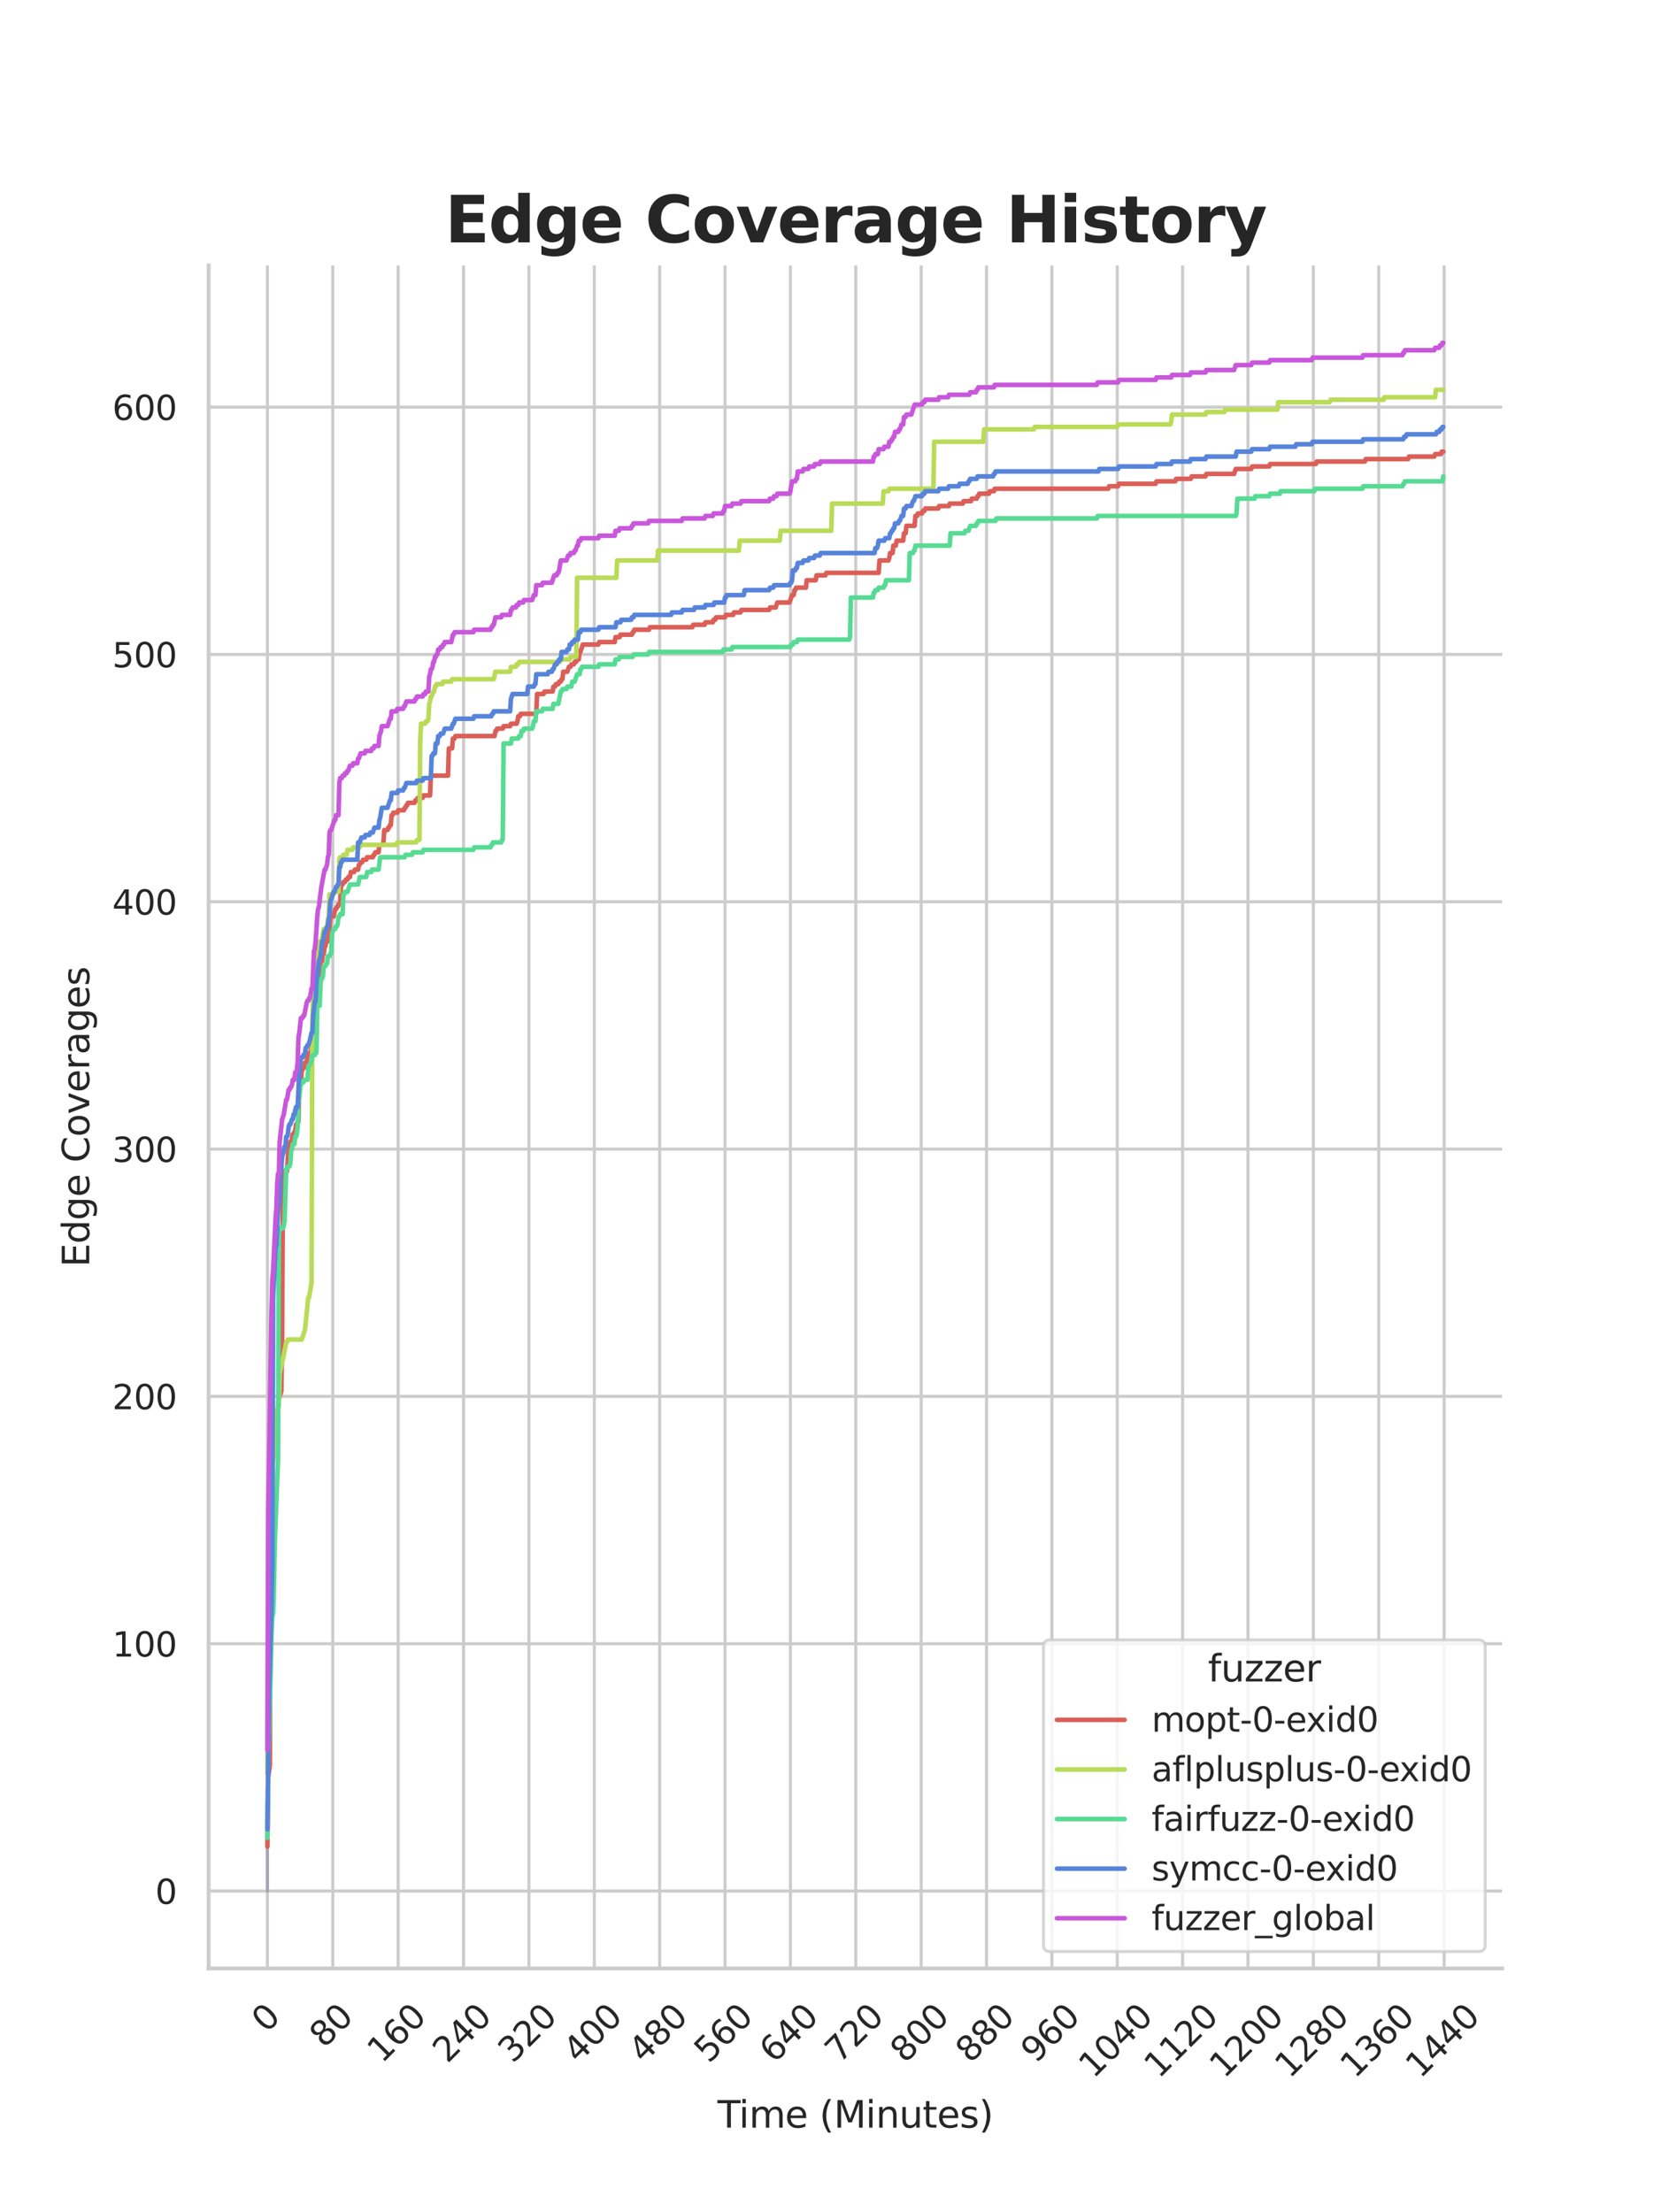 <?xml version="1.0" encoding="utf-8" standalone="no"?>
<!DOCTYPE svg PUBLIC "-//W3C//DTD SVG 1.1//EN"
  "http://www.w3.org/Graphics/SVG/1.1/DTD/svg11.dtd">
<svg xmlns:xlink="http://www.w3.org/1999/xlink" width="434.7pt" height="576pt" viewBox="0 0 434.7 576" xmlns="http://www.w3.org/2000/svg" version="1.1">
 <defs>
  <style type="text/css">*{stroke-linejoin: round; stroke-linecap: butt}</style>
 </defs>
 <g id="figure_1">
  <g id="patch_1">
   <path d="M 0 576 
L 434.7 576 
L 434.7 0 
L 0 0 
z
" style="fill: #ffffff"/>
  </g>
  <g id="axes_1">
   <g id="patch_2">
    <path d="M 54.337 512.64 
L 391.23 512.64 
L 391.23 69.12 
L 54.337 69.12 
z
" style="fill: #ffffff"/>
   </g>
   <g id="matplotlib.axis_1">
    <g id="xtick_1">
     <g id="line2d_1">
      <path d="M 69.651 512.64 
L 69.651 69.12 
" clip-path="url(#p2a680adac1)" style="fill: none; stroke: #cccccc; stroke-width: 0.8; stroke-linecap: round"/>
     </g>
     <g id="text_1">
      <!-- 0 -->
      <g style="fill: #262626" transform="translate(69.388 529.627)rotate(-45)scale(0.088 -0.088)">
       <defs>
        <path id="DejaVuSans-30" d="M 2034 4250 
Q 1547 4250 1301 3770 
Q 1056 3291 1056 2328 
Q 1056 1369 1301 889 
Q 1547 409 2034 409 
Q 2525 409 2770 889 
Q 3016 1369 3016 2328 
Q 3016 3291 2770 3770 
Q 2525 4250 2034 4250 
z
M 2034 4750 
Q 2819 4750 3233 4129 
Q 3647 3509 3647 2328 
Q 3647 1150 3233 529 
Q 2819 -91 2034 -91 
Q 1250 -91 836 529 
Q 422 1150 422 2328 
Q 422 3509 836 4129 
Q 1250 4750 2034 4750 
z
" transform="scale(0.016)"/>
       </defs>
       <use xlink:href="#DejaVuSans-30"/>
      </g>
     </g>
    </g>
    <g id="xtick_2">
     <g id="line2d_2">
      <path d="M 86.677 512.64 
L 86.677 69.12 
" clip-path="url(#p2a680adac1)" style="fill: none; stroke: #cccccc; stroke-width: 0.8; stroke-linecap: round"/>
     </g>
     <g id="text_2">
      <!-- 80 -->
      <g style="fill: #262626" transform="translate(84.435 533.586)rotate(-45)scale(0.088 -0.088)">
       <defs>
        <path id="DejaVuSans-38" d="M 2034 2216 
Q 1584 2216 1326 1975 
Q 1069 1734 1069 1313 
Q 1069 891 1326 650 
Q 1584 409 2034 409 
Q 2484 409 2743 651 
Q 3003 894 3003 1313 
Q 3003 1734 2745 1975 
Q 2488 2216 2034 2216 
z
M 1403 2484 
Q 997 2584 770 2862 
Q 544 3141 544 3541 
Q 544 4100 942 4425 
Q 1341 4750 2034 4750 
Q 2731 4750 3128 4425 
Q 3525 4100 3525 3541 
Q 3525 3141 3298 2862 
Q 3072 2584 2669 2484 
Q 3125 2378 3379 2068 
Q 3634 1759 3634 1313 
Q 3634 634 3220 271 
Q 2806 -91 2034 -91 
Q 1263 -91 848 271 
Q 434 634 434 1313 
Q 434 1759 690 2068 
Q 947 2378 1403 2484 
z
M 1172 3481 
Q 1172 3119 1398 2916 
Q 1625 2713 2034 2713 
Q 2441 2713 2670 2916 
Q 2900 3119 2900 3481 
Q 2900 3844 2670 4047 
Q 2441 4250 2034 4250 
Q 1625 4250 1398 4047 
Q 1172 3844 1172 3481 
z
" transform="scale(0.016)"/>
       </defs>
       <use xlink:href="#DejaVuSans-38"/>
       <use xlink:href="#DejaVuSans-30" x="63.623"/>
      </g>
     </g>
    </g>
    <g id="xtick_3">
     <g id="line2d_3">
      <path d="M 103.704 512.64 
L 103.704 69.12 
" clip-path="url(#p2a680adac1)" style="fill: none; stroke: #cccccc; stroke-width: 0.8; stroke-linecap: round"/>
     </g>
     <g id="text_3">
      <!-- 160 -->
      <g style="fill: #262626" transform="translate(99.482 537.545)rotate(-45)scale(0.088 -0.088)">
       <defs>
        <path id="DejaVuSans-31" d="M 794 531 
L 1825 531 
L 1825 4091 
L 703 3866 
L 703 4441 
L 1819 4666 
L 2450 4666 
L 2450 531 
L 3481 531 
L 3481 0 
L 794 0 
L 794 531 
z
" transform="scale(0.016)"/>
        <path id="DejaVuSans-36" d="M 2113 2584 
Q 1688 2584 1439 2293 
Q 1191 2003 1191 1497 
Q 1191 994 1439 701 
Q 1688 409 2113 409 
Q 2538 409 2786 701 
Q 3034 994 3034 1497 
Q 3034 2003 2786 2293 
Q 2538 2584 2113 2584 
z
M 3366 4563 
L 3366 3988 
Q 3128 4100 2886 4159 
Q 2644 4219 2406 4219 
Q 1781 4219 1451 3797 
Q 1122 3375 1075 2522 
Q 1259 2794 1537 2939 
Q 1816 3084 2150 3084 
Q 2853 3084 3261 2657 
Q 3669 2231 3669 1497 
Q 3669 778 3244 343 
Q 2819 -91 2113 -91 
Q 1303 -91 875 529 
Q 447 1150 447 2328 
Q 447 3434 972 4092 
Q 1497 4750 2381 4750 
Q 2619 4750 2861 4703 
Q 3103 4656 3366 4563 
z
" transform="scale(0.016)"/>
       </defs>
       <use xlink:href="#DejaVuSans-31"/>
       <use xlink:href="#DejaVuSans-36" x="63.623"/>
       <use xlink:href="#DejaVuSans-30" x="127.246"/>
      </g>
     </g>
    </g>
    <g id="xtick_4">
     <g id="line2d_4">
      <path d="M 120.731 512.64 
L 120.731 69.12 
" clip-path="url(#p2a680adac1)" style="fill: none; stroke: #cccccc; stroke-width: 0.8; stroke-linecap: round"/>
     </g>
     <g id="text_4">
      <!-- 240 -->
      <g style="fill: #262626" transform="translate(116.509 537.545)rotate(-45)scale(0.088 -0.088)">
       <defs>
        <path id="DejaVuSans-32" d="M 1228 531 
L 3431 531 
L 3431 0 
L 469 0 
L 469 531 
Q 828 903 1448 1529 
Q 2069 2156 2228 2338 
Q 2531 2678 2651 2914 
Q 2772 3150 2772 3378 
Q 2772 3750 2511 3984 
Q 2250 4219 1831 4219 
Q 1534 4219 1204 4116 
Q 875 4013 500 3803 
L 500 4441 
Q 881 4594 1212 4672 
Q 1544 4750 1819 4750 
Q 2544 4750 2975 4387 
Q 3406 4025 3406 3419 
Q 3406 3131 3298 2873 
Q 3191 2616 2906 2266 
Q 2828 2175 2409 1742 
Q 1991 1309 1228 531 
z
" transform="scale(0.016)"/>
        <path id="DejaVuSans-34" d="M 2419 4116 
L 825 1625 
L 2419 1625 
L 2419 4116 
z
M 2253 4666 
L 3047 4666 
L 3047 1625 
L 3713 1625 
L 3713 1100 
L 3047 1100 
L 3047 0 
L 2419 0 
L 2419 1100 
L 313 1100 
L 313 1709 
L 2253 4666 
z
" transform="scale(0.016)"/>
       </defs>
       <use xlink:href="#DejaVuSans-32"/>
       <use xlink:href="#DejaVuSans-34" x="63.623"/>
       <use xlink:href="#DejaVuSans-30" x="127.246"/>
      </g>
     </g>
    </g>
    <g id="xtick_5">
     <g id="line2d_5">
      <path d="M 137.757 512.64 
L 137.757 69.12 
" clip-path="url(#p2a680adac1)" style="fill: none; stroke: #cccccc; stroke-width: 0.8; stroke-linecap: round"/>
     </g>
     <g id="text_5">
      <!-- 320 -->
      <g style="fill: #262626" transform="translate(133.536 537.545)rotate(-45)scale(0.088 -0.088)">
       <defs>
        <path id="DejaVuSans-33" d="M 2597 2516 
Q 3050 2419 3304 2112 
Q 3559 1806 3559 1356 
Q 3559 666 3084 287 
Q 2609 -91 1734 -91 
Q 1441 -91 1130 -33 
Q 819 25 488 141 
L 488 750 
Q 750 597 1062 519 
Q 1375 441 1716 441 
Q 2309 441 2620 675 
Q 2931 909 2931 1356 
Q 2931 1769 2642 2001 
Q 2353 2234 1838 2234 
L 1294 2234 
L 1294 2753 
L 1863 2753 
Q 2328 2753 2575 2939 
Q 2822 3125 2822 3475 
Q 2822 3834 2567 4026 
Q 2313 4219 1838 4219 
Q 1578 4219 1281 4162 
Q 984 4106 628 3988 
L 628 4550 
Q 988 4650 1302 4700 
Q 1616 4750 1894 4750 
Q 2613 4750 3031 4423 
Q 3450 4097 3450 3541 
Q 3450 3153 3228 2886 
Q 3006 2619 2597 2516 
z
" transform="scale(0.016)"/>
       </defs>
       <use xlink:href="#DejaVuSans-33"/>
       <use xlink:href="#DejaVuSans-32" x="63.623"/>
       <use xlink:href="#DejaVuSans-30" x="127.246"/>
      </g>
     </g>
    </g>
    <g id="xtick_6">
     <g id="line2d_6">
      <path d="M 154.784 512.64 
L 154.784 69.12 
" clip-path="url(#p2a680adac1)" style="fill: none; stroke: #cccccc; stroke-width: 0.8; stroke-linecap: round"/>
     </g>
     <g id="text_6">
      <!-- 400 -->
      <g style="fill: #262626" transform="translate(150.562 537.545)rotate(-45)scale(0.088 -0.088)">
       <use xlink:href="#DejaVuSans-34"/>
       <use xlink:href="#DejaVuSans-30" x="63.623"/>
       <use xlink:href="#DejaVuSans-30" x="127.246"/>
      </g>
     </g>
    </g>
    <g id="xtick_7">
     <g id="line2d_7">
      <path d="M 171.81 512.64 
L 171.81 69.12 
" clip-path="url(#p2a680adac1)" style="fill: none; stroke: #cccccc; stroke-width: 0.8; stroke-linecap: round"/>
     </g>
     <g id="text_7">
      <!-- 480 -->
      <g style="fill: #262626" transform="translate(167.589 537.545)rotate(-45)scale(0.088 -0.088)">
       <use xlink:href="#DejaVuSans-34"/>
       <use xlink:href="#DejaVuSans-38" x="63.623"/>
       <use xlink:href="#DejaVuSans-30" x="127.246"/>
      </g>
     </g>
    </g>
    <g id="xtick_8">
     <g id="line2d_8">
      <path d="M 188.837 512.64 
L 188.837 69.12 
" clip-path="url(#p2a680adac1)" style="fill: none; stroke: #cccccc; stroke-width: 0.8; stroke-linecap: round"/>
     </g>
     <g id="text_8">
      <!-- 560 -->
      <g style="fill: #262626" transform="translate(184.615 537.545)rotate(-45)scale(0.088 -0.088)">
       <defs>
        <path id="DejaVuSans-35" d="M 691 4666 
L 3169 4666 
L 3169 4134 
L 1269 4134 
L 1269 2991 
Q 1406 3038 1543 3061 
Q 1681 3084 1819 3084 
Q 2600 3084 3056 2656 
Q 3513 2228 3513 1497 
Q 3513 744 3044 326 
Q 2575 -91 1722 -91 
Q 1428 -91 1123 -41 
Q 819 9 494 109 
L 494 744 
Q 775 591 1075 516 
Q 1375 441 1709 441 
Q 2250 441 2565 725 
Q 2881 1009 2881 1497 
Q 2881 1984 2565 2268 
Q 2250 2553 1709 2553 
Q 1456 2553 1204 2497 
Q 953 2441 691 2322 
L 691 4666 
z
" transform="scale(0.016)"/>
       </defs>
       <use xlink:href="#DejaVuSans-35"/>
       <use xlink:href="#DejaVuSans-36" x="63.623"/>
       <use xlink:href="#DejaVuSans-30" x="127.246"/>
      </g>
     </g>
    </g>
    <g id="xtick_9">
     <g id="line2d_9">
      <path d="M 205.864 512.64 
L 205.864 69.12 
" clip-path="url(#p2a680adac1)" style="fill: none; stroke: #cccccc; stroke-width: 0.8; stroke-linecap: round"/>
     </g>
     <g id="text_9">
      <!-- 640 -->
      <g style="fill: #262626" transform="translate(201.642 537.545)rotate(-45)scale(0.088 -0.088)">
       <use xlink:href="#DejaVuSans-36"/>
       <use xlink:href="#DejaVuSans-34" x="63.623"/>
       <use xlink:href="#DejaVuSans-30" x="127.246"/>
      </g>
     </g>
    </g>
    <g id="xtick_10">
     <g id="line2d_10">
      <path d="M 222.89 512.64 
L 222.89 69.12 
" clip-path="url(#p2a680adac1)" style="fill: none; stroke: #cccccc; stroke-width: 0.8; stroke-linecap: round"/>
     </g>
     <g id="text_10">
      <!-- 720 -->
      <g style="fill: #262626" transform="translate(218.669 537.545)rotate(-45)scale(0.088 -0.088)">
       <defs>
        <path id="DejaVuSans-37" d="M 525 4666 
L 3525 4666 
L 3525 4397 
L 1831 0 
L 1172 0 
L 2766 4134 
L 525 4134 
L 525 4666 
z
" transform="scale(0.016)"/>
       </defs>
       <use xlink:href="#DejaVuSans-37"/>
       <use xlink:href="#DejaVuSans-32" x="63.623"/>
       <use xlink:href="#DejaVuSans-30" x="127.246"/>
      </g>
     </g>
    </g>
    <g id="xtick_11">
     <g id="line2d_11">
      <path d="M 239.917 512.64 
L 239.917 69.12 
" clip-path="url(#p2a680adac1)" style="fill: none; stroke: #cccccc; stroke-width: 0.8; stroke-linecap: round"/>
     </g>
     <g id="text_11">
      <!-- 800 -->
      <g style="fill: #262626" transform="translate(235.695 537.545)rotate(-45)scale(0.088 -0.088)">
       <use xlink:href="#DejaVuSans-38"/>
       <use xlink:href="#DejaVuSans-30" x="63.623"/>
       <use xlink:href="#DejaVuSans-30" x="127.246"/>
      </g>
     </g>
    </g>
    <g id="xtick_12">
     <g id="line2d_12">
      <path d="M 256.943 512.64 
L 256.943 69.12 
" clip-path="url(#p2a680adac1)" style="fill: none; stroke: #cccccc; stroke-width: 0.8; stroke-linecap: round"/>
     </g>
     <g id="text_12">
      <!-- 880 -->
      <g style="fill: #262626" transform="translate(252.722 537.545)rotate(-45)scale(0.088 -0.088)">
       <use xlink:href="#DejaVuSans-38"/>
       <use xlink:href="#DejaVuSans-38" x="63.623"/>
       <use xlink:href="#DejaVuSans-30" x="127.246"/>
      </g>
     </g>
    </g>
    <g id="xtick_13">
     <g id="line2d_13">
      <path d="M 273.97 512.64 
L 273.97 69.12 
" clip-path="url(#p2a680adac1)" style="fill: none; stroke: #cccccc; stroke-width: 0.8; stroke-linecap: round"/>
     </g>
     <g id="text_13">
      <!-- 960 -->
      <g style="fill: #262626" transform="translate(269.748 537.545)rotate(-45)scale(0.088 -0.088)">
       <defs>
        <path id="DejaVuSans-39" d="M 703 97 
L 703 672 
Q 941 559 1184 500 
Q 1428 441 1663 441 
Q 2288 441 2617 861 
Q 2947 1281 2994 2138 
Q 2813 1869 2534 1725 
Q 2256 1581 1919 1581 
Q 1219 1581 811 2004 
Q 403 2428 403 3163 
Q 403 3881 828 4315 
Q 1253 4750 1959 4750 
Q 2769 4750 3195 4129 
Q 3622 3509 3622 2328 
Q 3622 1225 3098 567 
Q 2575 -91 1691 -91 
Q 1453 -91 1209 -44 
Q 966 3 703 97 
z
M 1959 2075 
Q 2384 2075 2632 2365 
Q 2881 2656 2881 3163 
Q 2881 3666 2632 3958 
Q 2384 4250 1959 4250 
Q 1534 4250 1286 3958 
Q 1038 3666 1038 3163 
Q 1038 2656 1286 2365 
Q 1534 2075 1959 2075 
z
" transform="scale(0.016)"/>
       </defs>
       <use xlink:href="#DejaVuSans-39"/>
       <use xlink:href="#DejaVuSans-36" x="63.623"/>
       <use xlink:href="#DejaVuSans-30" x="127.246"/>
      </g>
     </g>
    </g>
    <g id="xtick_14">
     <g id="line2d_14">
      <path d="M 290.997 512.64 
L 290.997 69.12 
" clip-path="url(#p2a680adac1)" style="fill: none; stroke: #cccccc; stroke-width: 0.8; stroke-linecap: round"/>
     </g>
     <g id="text_14">
      <!-- 1040 -->
      <g style="fill: #262626" transform="translate(284.795 541.505)rotate(-45)scale(0.088 -0.088)">
       <use xlink:href="#DejaVuSans-31"/>
       <use xlink:href="#DejaVuSans-30" x="63.623"/>
       <use xlink:href="#DejaVuSans-34" x="127.246"/>
       <use xlink:href="#DejaVuSans-30" x="190.869"/>
      </g>
     </g>
    </g>
    <g id="xtick_15">
     <g id="line2d_15">
      <path d="M 308.023 512.64 
L 308.023 69.12 
" clip-path="url(#p2a680adac1)" style="fill: none; stroke: #cccccc; stroke-width: 0.8; stroke-linecap: round"/>
     </g>
     <g id="text_15">
      <!-- 1120 -->
      <g style="fill: #262626" transform="translate(301.822 541.505)rotate(-45)scale(0.088 -0.088)">
       <use xlink:href="#DejaVuSans-31"/>
       <use xlink:href="#DejaVuSans-31" x="63.623"/>
       <use xlink:href="#DejaVuSans-32" x="127.246"/>
       <use xlink:href="#DejaVuSans-30" x="190.869"/>
      </g>
     </g>
    </g>
    <g id="xtick_16">
     <g id="line2d_16">
      <path d="M 325.05 512.64 
L 325.05 69.12 
" clip-path="url(#p2a680adac1)" style="fill: none; stroke: #cccccc; stroke-width: 0.8; stroke-linecap: round"/>
     </g>
     <g id="text_16">
      <!-- 1200 -->
      <g style="fill: #262626" transform="translate(318.849 541.505)rotate(-45)scale(0.088 -0.088)">
       <use xlink:href="#DejaVuSans-31"/>
       <use xlink:href="#DejaVuSans-32" x="63.623"/>
       <use xlink:href="#DejaVuSans-30" x="127.246"/>
       <use xlink:href="#DejaVuSans-30" x="190.869"/>
      </g>
     </g>
    </g>
    <g id="xtick_17">
     <g id="line2d_17">
      <path d="M 342.076 512.64 
L 342.076 69.12 
" clip-path="url(#p2a680adac1)" style="fill: none; stroke: #cccccc; stroke-width: 0.8; stroke-linecap: round"/>
     </g>
     <g id="text_17">
      <!-- 1280 -->
      <g style="fill: #262626" transform="translate(335.875 541.505)rotate(-45)scale(0.088 -0.088)">
       <use xlink:href="#DejaVuSans-31"/>
       <use xlink:href="#DejaVuSans-32" x="63.623"/>
       <use xlink:href="#DejaVuSans-38" x="127.246"/>
       <use xlink:href="#DejaVuSans-30" x="190.869"/>
      </g>
     </g>
    </g>
    <g id="xtick_18">
     <g id="line2d_18">
      <path d="M 359.103 512.64 
L 359.103 69.12 
" clip-path="url(#p2a680adac1)" style="fill: none; stroke: #cccccc; stroke-width: 0.8; stroke-linecap: round"/>
     </g>
     <g id="text_18">
      <!-- 1360 -->
      <g style="fill: #262626" transform="translate(352.902 541.505)rotate(-45)scale(0.088 -0.088)">
       <use xlink:href="#DejaVuSans-31"/>
       <use xlink:href="#DejaVuSans-33" x="63.623"/>
       <use xlink:href="#DejaVuSans-36" x="127.246"/>
       <use xlink:href="#DejaVuSans-30" x="190.869"/>
      </g>
     </g>
    </g>
    <g id="xtick_19">
     <g id="line2d_19">
      <path d="M 376.13 512.64 
L 376.13 69.12 
" clip-path="url(#p2a680adac1)" style="fill: none; stroke: #cccccc; stroke-width: 0.8; stroke-linecap: round"/>
     </g>
     <g id="text_19">
      <!-- 1440 -->
      <g style="fill: #262626" transform="translate(369.928 541.505)rotate(-45)scale(0.088 -0.088)">
       <use xlink:href="#DejaVuSans-31"/>
       <use xlink:href="#DejaVuSans-34" x="63.623"/>
       <use xlink:href="#DejaVuSans-34" x="127.246"/>
       <use xlink:href="#DejaVuSans-30" x="190.869"/>
      </g>
     </g>
    </g>
    <g id="text_20">
     <!-- Time (Minutes) -->
     <g style="fill: #262626" transform="translate(186.874 554.093)scale(0.096 -0.096)">
      <defs>
       <path id="DejaVuSans-54" d="M -19 4666 
L 3928 4666 
L 3928 4134 
L 2272 4134 
L 2272 0 
L 1638 0 
L 1638 4134 
L -19 4134 
L -19 4666 
z
" transform="scale(0.016)"/>
       <path id="DejaVuSans-69" d="M 603 3500 
L 1178 3500 
L 1178 0 
L 603 0 
L 603 3500 
z
M 603 4863 
L 1178 4863 
L 1178 4134 
L 603 4134 
L 603 4863 
z
" transform="scale(0.016)"/>
       <path id="DejaVuSans-6d" d="M 3328 2828 
Q 3544 3216 3844 3400 
Q 4144 3584 4550 3584 
Q 5097 3584 5394 3201 
Q 5691 2819 5691 2113 
L 5691 0 
L 5113 0 
L 5113 2094 
Q 5113 2597 4934 2840 
Q 4756 3084 4391 3084 
Q 3944 3084 3684 2787 
Q 3425 2491 3425 1978 
L 3425 0 
L 2847 0 
L 2847 2094 
Q 2847 2600 2669 2842 
Q 2491 3084 2119 3084 
Q 1678 3084 1418 2786 
Q 1159 2488 1159 1978 
L 1159 0 
L 581 0 
L 581 3500 
L 1159 3500 
L 1159 2956 
Q 1356 3278 1631 3431 
Q 1906 3584 2284 3584 
Q 2666 3584 2933 3390 
Q 3200 3197 3328 2828 
z
" transform="scale(0.016)"/>
       <path id="DejaVuSans-65" d="M 3597 1894 
L 3597 1613 
L 953 1613 
Q 991 1019 1311 708 
Q 1631 397 2203 397 
Q 2534 397 2845 478 
Q 3156 559 3463 722 
L 3463 178 
Q 3153 47 2828 -22 
Q 2503 -91 2169 -91 
Q 1331 -91 842 396 
Q 353 884 353 1716 
Q 353 2575 817 3079 
Q 1281 3584 2069 3584 
Q 2775 3584 3186 3129 
Q 3597 2675 3597 1894 
z
M 3022 2063 
Q 3016 2534 2758 2815 
Q 2500 3097 2075 3097 
Q 1594 3097 1305 2825 
Q 1016 2553 972 2059 
L 3022 2063 
z
" transform="scale(0.016)"/>
       <path id="DejaVuSans-20" transform="scale(0.016)"/>
       <path id="DejaVuSans-28" d="M 1984 4856 
Q 1566 4138 1362 3434 
Q 1159 2731 1159 2009 
Q 1159 1288 1364 580 
Q 1569 -128 1984 -844 
L 1484 -844 
Q 1016 -109 783 600 
Q 550 1309 550 2009 
Q 550 2706 781 3412 
Q 1013 4119 1484 4856 
L 1984 4856 
z
" transform="scale(0.016)"/>
       <path id="DejaVuSans-4d" d="M 628 4666 
L 1569 4666 
L 2759 1491 
L 3956 4666 
L 4897 4666 
L 4897 0 
L 4281 0 
L 4281 4097 
L 3078 897 
L 2444 897 
L 1241 4097 
L 1241 0 
L 628 0 
L 628 4666 
z
" transform="scale(0.016)"/>
       <path id="DejaVuSans-6e" d="M 3513 2113 
L 3513 0 
L 2938 0 
L 2938 2094 
Q 2938 2591 2744 2837 
Q 2550 3084 2163 3084 
Q 1697 3084 1428 2787 
Q 1159 2491 1159 1978 
L 1159 0 
L 581 0 
L 581 3500 
L 1159 3500 
L 1159 2956 
Q 1366 3272 1645 3428 
Q 1925 3584 2291 3584 
Q 2894 3584 3203 3211 
Q 3513 2838 3513 2113 
z
" transform="scale(0.016)"/>
       <path id="DejaVuSans-75" d="M 544 1381 
L 544 3500 
L 1119 3500 
L 1119 1403 
Q 1119 906 1312 657 
Q 1506 409 1894 409 
Q 2359 409 2629 706 
Q 2900 1003 2900 1516 
L 2900 3500 
L 3475 3500 
L 3475 0 
L 2900 0 
L 2900 538 
Q 2691 219 2414 64 
Q 2138 -91 1772 -91 
Q 1169 -91 856 284 
Q 544 659 544 1381 
z
M 1991 3584 
L 1991 3584 
z
" transform="scale(0.016)"/>
       <path id="DejaVuSans-74" d="M 1172 4494 
L 1172 3500 
L 2356 3500 
L 2356 3053 
L 1172 3053 
L 1172 1153 
Q 1172 725 1289 603 
Q 1406 481 1766 481 
L 2356 481 
L 2356 0 
L 1766 0 
Q 1100 0 847 248 
Q 594 497 594 1153 
L 594 3053 
L 172 3053 
L 172 3500 
L 594 3500 
L 594 4494 
L 1172 4494 
z
" transform="scale(0.016)"/>
       <path id="DejaVuSans-73" d="M 2834 3397 
L 2834 2853 
Q 2591 2978 2328 3040 
Q 2066 3103 1784 3103 
Q 1356 3103 1142 2972 
Q 928 2841 928 2578 
Q 928 2378 1081 2264 
Q 1234 2150 1697 2047 
L 1894 2003 
Q 2506 1872 2764 1633 
Q 3022 1394 3022 966 
Q 3022 478 2636 193 
Q 2250 -91 1575 -91 
Q 1294 -91 989 -36 
Q 684 19 347 128 
L 347 722 
Q 666 556 975 473 
Q 1284 391 1588 391 
Q 1994 391 2212 530 
Q 2431 669 2431 922 
Q 2431 1156 2273 1281 
Q 2116 1406 1581 1522 
L 1381 1569 
Q 847 1681 609 1914 
Q 372 2147 372 2553 
Q 372 3047 722 3315 
Q 1072 3584 1716 3584 
Q 2034 3584 2315 3537 
Q 2597 3491 2834 3397 
z
" transform="scale(0.016)"/>
       <path id="DejaVuSans-29" d="M 513 4856 
L 1013 4856 
Q 1481 4119 1714 3412 
Q 1947 2706 1947 2009 
Q 1947 1309 1714 600 
Q 1481 -109 1013 -844 
L 513 -844 
Q 928 -128 1133 580 
Q 1338 1288 1338 2009 
Q 1338 2731 1133 3434 
Q 928 4138 513 4856 
z
" transform="scale(0.016)"/>
      </defs>
      <use xlink:href="#DejaVuSans-54"/>
      <use xlink:href="#DejaVuSans-69" x="57.959"/>
      <use xlink:href="#DejaVuSans-6d" x="85.742"/>
      <use xlink:href="#DejaVuSans-65" x="183.154"/>
      <use xlink:href="#DejaVuSans-20" x="244.678"/>
      <use xlink:href="#DejaVuSans-28" x="276.465"/>
      <use xlink:href="#DejaVuSans-4d" x="315.479"/>
      <use xlink:href="#DejaVuSans-69" x="401.758"/>
      <use xlink:href="#DejaVuSans-6e" x="429.541"/>
      <use xlink:href="#DejaVuSans-75" x="492.92"/>
      <use xlink:href="#DejaVuSans-74" x="556.299"/>
      <use xlink:href="#DejaVuSans-65" x="595.508"/>
      <use xlink:href="#DejaVuSans-73" x="657.031"/>
      <use xlink:href="#DejaVuSans-29" x="709.131"/>
     </g>
    </g>
   </g>
   <g id="matplotlib.axis_2">
    <g id="ytick_1">
     <g id="line2d_20">
      <path d="M 54.337 492.48 
L 391.23 492.48 
" clip-path="url(#p2a680adac1)" style="fill: none; stroke: #cccccc; stroke-width: 0.8; stroke-linecap: round"/>
     </g>
     <g id="text_21">
      <!-- 0 -->
      <g style="fill: #262626" transform="translate(40.438 495.823)scale(0.088 -0.088)">
       <use xlink:href="#DejaVuSans-30"/>
      </g>
     </g>
    </g>
    <g id="ytick_2">
     <g id="line2d_21">
      <path d="M 54.337 428.071 
L 391.23 428.071 
" clip-path="url(#p2a680adac1)" style="fill: none; stroke: #cccccc; stroke-width: 0.8; stroke-linecap: round"/>
     </g>
     <g id="text_22">
      <!-- 100 -->
      <g style="fill: #262626" transform="translate(29.241 431.414)scale(0.088 -0.088)">
       <use xlink:href="#DejaVuSans-31"/>
       <use xlink:href="#DejaVuSans-30" x="63.623"/>
       <use xlink:href="#DejaVuSans-30" x="127.246"/>
      </g>
     </g>
    </g>
    <g id="ytick_3">
     <g id="line2d_22">
      <path d="M 54.337 363.662 
L 391.23 363.662 
" clip-path="url(#p2a680adac1)" style="fill: none; stroke: #cccccc; stroke-width: 0.8; stroke-linecap: round"/>
     </g>
     <g id="text_23">
      <!-- 200 -->
      <g style="fill: #262626" transform="translate(29.241 367.005)scale(0.088 -0.088)">
       <use xlink:href="#DejaVuSans-32"/>
       <use xlink:href="#DejaVuSans-30" x="63.623"/>
       <use xlink:href="#DejaVuSans-30" x="127.246"/>
      </g>
     </g>
    </g>
    <g id="ytick_4">
     <g id="line2d_23">
      <path d="M 54.337 299.253 
L 391.23 299.253 
" clip-path="url(#p2a680adac1)" style="fill: none; stroke: #cccccc; stroke-width: 0.8; stroke-linecap: round"/>
     </g>
     <g id="text_24">
      <!-- 300 -->
      <g style="fill: #262626" transform="translate(29.241 302.596)scale(0.088 -0.088)">
       <use xlink:href="#DejaVuSans-33"/>
       <use xlink:href="#DejaVuSans-30" x="63.623"/>
       <use xlink:href="#DejaVuSans-30" x="127.246"/>
      </g>
     </g>
    </g>
    <g id="ytick_5">
     <g id="line2d_24">
      <path d="M 54.337 234.844 
L 391.23 234.844 
" clip-path="url(#p2a680adac1)" style="fill: none; stroke: #cccccc; stroke-width: 0.8; stroke-linecap: round"/>
     </g>
     <g id="text_25">
      <!-- 400 -->
      <g style="fill: #262626" transform="translate(29.241 238.188)scale(0.088 -0.088)">
       <use xlink:href="#DejaVuSans-34"/>
       <use xlink:href="#DejaVuSans-30" x="63.623"/>
       <use xlink:href="#DejaVuSans-30" x="127.246"/>
      </g>
     </g>
    </g>
    <g id="ytick_6">
     <g id="line2d_25">
      <path d="M 54.337 170.435 
L 391.23 170.435 
" clip-path="url(#p2a680adac1)" style="fill: none; stroke: #cccccc; stroke-width: 0.8; stroke-linecap: round"/>
     </g>
     <g id="text_26">
      <!-- 500 -->
      <g style="fill: #262626" transform="translate(29.241 173.779)scale(0.088 -0.088)">
       <use xlink:href="#DejaVuSans-35"/>
       <use xlink:href="#DejaVuSans-30" x="63.623"/>
       <use xlink:href="#DejaVuSans-30" x="127.246"/>
      </g>
     </g>
    </g>
    <g id="ytick_7">
     <g id="line2d_26">
      <path d="M 54.337 106.026 
L 391.23 106.026 
" clip-path="url(#p2a680adac1)" style="fill: none; stroke: #cccccc; stroke-width: 0.8; stroke-linecap: round"/>
     </g>
     <g id="text_27">
      <!-- 600 -->
      <g style="fill: #262626" transform="translate(29.241 109.37)scale(0.088 -0.088)">
       <use xlink:href="#DejaVuSans-36"/>
       <use xlink:href="#DejaVuSans-30" x="63.623"/>
       <use xlink:href="#DejaVuSans-30" x="127.246"/>
      </g>
     </g>
    </g>
    <g id="text_28">
     <!-- Edge Coverages -->
     <g style="fill: #262626" transform="translate(23.244 329.986)rotate(-90)scale(0.096 -0.096)">
      <defs>
       <path id="DejaVuSans-45" d="M 628 4666 
L 3578 4666 
L 3578 4134 
L 1259 4134 
L 1259 2753 
L 3481 2753 
L 3481 2222 
L 1259 2222 
L 1259 531 
L 3634 531 
L 3634 0 
L 628 0 
L 628 4666 
z
" transform="scale(0.016)"/>
       <path id="DejaVuSans-64" d="M 2906 2969 
L 2906 4863 
L 3481 4863 
L 3481 0 
L 2906 0 
L 2906 525 
Q 2725 213 2448 61 
Q 2172 -91 1784 -91 
Q 1150 -91 751 415 
Q 353 922 353 1747 
Q 353 2572 751 3078 
Q 1150 3584 1784 3584 
Q 2172 3584 2448 3432 
Q 2725 3281 2906 2969 
z
M 947 1747 
Q 947 1113 1208 752 
Q 1469 391 1925 391 
Q 2381 391 2643 752 
Q 2906 1113 2906 1747 
Q 2906 2381 2643 2742 
Q 2381 3103 1925 3103 
Q 1469 3103 1208 2742 
Q 947 2381 947 1747 
z
" transform="scale(0.016)"/>
       <path id="DejaVuSans-67" d="M 2906 1791 
Q 2906 2416 2648 2759 
Q 2391 3103 1925 3103 
Q 1463 3103 1205 2759 
Q 947 2416 947 1791 
Q 947 1169 1205 825 
Q 1463 481 1925 481 
Q 2391 481 2648 825 
Q 2906 1169 2906 1791 
z
M 3481 434 
Q 3481 -459 3084 -895 
Q 2688 -1331 1869 -1331 
Q 1566 -1331 1297 -1286 
Q 1028 -1241 775 -1147 
L 775 -588 
Q 1028 -725 1275 -790 
Q 1522 -856 1778 -856 
Q 2344 -856 2625 -561 
Q 2906 -266 2906 331 
L 2906 616 
Q 2728 306 2450 153 
Q 2172 0 1784 0 
Q 1141 0 747 490 
Q 353 981 353 1791 
Q 353 2603 747 3093 
Q 1141 3584 1784 3584 
Q 2172 3584 2450 3431 
Q 2728 3278 2906 2969 
L 2906 3500 
L 3481 3500 
L 3481 434 
z
" transform="scale(0.016)"/>
       <path id="DejaVuSans-43" d="M 4122 4306 
L 4122 3641 
Q 3803 3938 3442 4084 
Q 3081 4231 2675 4231 
Q 1875 4231 1450 3742 
Q 1025 3253 1025 2328 
Q 1025 1406 1450 917 
Q 1875 428 2675 428 
Q 3081 428 3442 575 
Q 3803 722 4122 1019 
L 4122 359 
Q 3791 134 3420 21 
Q 3050 -91 2638 -91 
Q 1578 -91 968 557 
Q 359 1206 359 2328 
Q 359 3453 968 4101 
Q 1578 4750 2638 4750 
Q 3056 4750 3426 4639 
Q 3797 4528 4122 4306 
z
" transform="scale(0.016)"/>
       <path id="DejaVuSans-6f" d="M 1959 3097 
Q 1497 3097 1228 2736 
Q 959 2375 959 1747 
Q 959 1119 1226 758 
Q 1494 397 1959 397 
Q 2419 397 2687 759 
Q 2956 1122 2956 1747 
Q 2956 2369 2687 2733 
Q 2419 3097 1959 3097 
z
M 1959 3584 
Q 2709 3584 3137 3096 
Q 3566 2609 3566 1747 
Q 3566 888 3137 398 
Q 2709 -91 1959 -91 
Q 1206 -91 779 398 
Q 353 888 353 1747 
Q 353 2609 779 3096 
Q 1206 3584 1959 3584 
z
" transform="scale(0.016)"/>
       <path id="DejaVuSans-76" d="M 191 3500 
L 800 3500 
L 1894 563 
L 2988 3500 
L 3597 3500 
L 2284 0 
L 1503 0 
L 191 3500 
z
" transform="scale(0.016)"/>
       <path id="DejaVuSans-72" d="M 2631 2963 
Q 2534 3019 2420 3045 
Q 2306 3072 2169 3072 
Q 1681 3072 1420 2755 
Q 1159 2438 1159 1844 
L 1159 0 
L 581 0 
L 581 3500 
L 1159 3500 
L 1159 2956 
Q 1341 3275 1631 3429 
Q 1922 3584 2338 3584 
Q 2397 3584 2469 3576 
Q 2541 3569 2628 3553 
L 2631 2963 
z
" transform="scale(0.016)"/>
       <path id="DejaVuSans-61" d="M 2194 1759 
Q 1497 1759 1228 1600 
Q 959 1441 959 1056 
Q 959 750 1161 570 
Q 1363 391 1709 391 
Q 2188 391 2477 730 
Q 2766 1069 2766 1631 
L 2766 1759 
L 2194 1759 
z
M 3341 1997 
L 3341 0 
L 2766 0 
L 2766 531 
Q 2569 213 2275 61 
Q 1981 -91 1556 -91 
Q 1019 -91 701 211 
Q 384 513 384 1019 
Q 384 1609 779 1909 
Q 1175 2209 1959 2209 
L 2766 2209 
L 2766 2266 
Q 2766 2663 2505 2880 
Q 2244 3097 1772 3097 
Q 1472 3097 1187 3025 
Q 903 2953 641 2809 
L 641 3341 
Q 956 3463 1253 3523 
Q 1550 3584 1831 3584 
Q 2591 3584 2966 3190 
Q 3341 2797 3341 1997 
z
" transform="scale(0.016)"/>
      </defs>
      <use xlink:href="#DejaVuSans-45"/>
      <use xlink:href="#DejaVuSans-64" x="63.184"/>
      <use xlink:href="#DejaVuSans-67" x="126.66"/>
      <use xlink:href="#DejaVuSans-65" x="190.137"/>
      <use xlink:href="#DejaVuSans-20" x="251.66"/>
      <use xlink:href="#DejaVuSans-43" x="283.447"/>
      <use xlink:href="#DejaVuSans-6f" x="353.271"/>
      <use xlink:href="#DejaVuSans-76" x="414.453"/>
      <use xlink:href="#DejaVuSans-65" x="473.633"/>
      <use xlink:href="#DejaVuSans-72" x="535.156"/>
      <use xlink:href="#DejaVuSans-61" x="576.27"/>
      <use xlink:href="#DejaVuSans-67" x="637.549"/>
      <use xlink:href="#DejaVuSans-65" x="701.025"/>
      <use xlink:href="#DejaVuSans-73" x="762.549"/>
     </g>
    </g>
   </g>
   <g id="PolyCollection_1">
    <defs>
     <path id="m8e4cae00c3" d="M 69.651 -106.707 
L 69.651 -83.52 
L 69.651 -106.707 
L 69.651 -106.707 
z
" style="stroke: #db5f57; stroke-opacity: 0.2; stroke-width: 0.8"/>
    </defs>
    <g clip-path="url(#p2a680adac1)">
     <use xlink:href="#m8e4cae00c3" x="0" y="576" style="fill: #db5f57; fill-opacity: 0.2; stroke: #db5f57; stroke-opacity: 0.2; stroke-width: 0.8"/>
    </g>
   </g>
   <g id="PolyCollection_2">
    <defs>
     <path id="m895b78e411" d="M 69.651 -144.708 
L 69.651 -83.52 
L 69.651 -144.708 
L 69.651 -144.708 
z
" style="stroke: #b9db57; stroke-opacity: 0.2; stroke-width: 0.8"/>
    </defs>
    <g clip-path="url(#p2a680adac1)">
     <use xlink:href="#m895b78e411" x="0" y="576" style="fill: #b9db57; fill-opacity: 0.2; stroke: #b9db57; stroke-opacity: 0.2; stroke-width: 0.8"/>
    </g>
   </g>
   <g id="PolyCollection_3">
    <defs>
     <path id="m9fb48326d2" d="M 69.651 -111.216 
L 69.651 -83.52 
L 69.651 -111.216 
L 69.651 -111.216 
z
" style="stroke: #57db94; stroke-opacity: 0.2; stroke-width: 0.8"/>
    </defs>
    <g clip-path="url(#p2a680adac1)">
     <use xlink:href="#m9fb48326d2" x="0" y="576" style="fill: #57db94; fill-opacity: 0.2; stroke: #57db94; stroke-opacity: 0.2; stroke-width: 0.8"/>
    </g>
   </g>
   <g id="PolyCollection_4">
    <defs>
     <path id="m402899ae26" d="M 69.651 -115.724 
L 69.651 -83.52 
L 69.651 -115.724 
L 69.651 -115.724 
z
" style="stroke: #5784db; stroke-opacity: 0.2; stroke-width: 0.8"/>
    </defs>
    <g clip-path="url(#p2a680adac1)">
     <use xlink:href="#m402899ae26" x="0" y="576" style="fill: #5784db; fill-opacity: 0.2; stroke: #5784db; stroke-opacity: 0.2; stroke-width: 0.8"/>
    </g>
   </g>
   <g id="PolyCollection_5">
    <defs>
     <path id="m36b75525cf" d="M 69.651 -156.946 
L 69.651 -83.52 
L 69.651 -156.946 
L 69.651 -156.946 
z
" style="stroke: #c957db; stroke-opacity: 0.2; stroke-width: 0.8"/>
    </defs>
    <g clip-path="url(#p2a680adac1)">
     <use xlink:href="#m36b75525cf" x="0" y="576" style="fill: #c957db; fill-opacity: 0.2; stroke: #c957db; stroke-opacity: 0.2; stroke-width: 0.8"/>
    </g>
   </g>
   <g id="line2d_27">
    <path d="M 69.651 480.886 
L 69.864 462.852 
L 70.289 459.631 
L 70.502 380.408 
L 70.715 379.764 
L 70.928 379.764 
L 71.141 377.832 
L 71.779 375.9 
L 71.992 369.459 
L 72.205 368.171 
L 72.63 364.306 
L 73.269 362.374 
L 73.482 348.848 
L 73.695 305.05 
L 74.759 305.05 
L 75.184 297.965 
L 75.397 297.965 
L 75.61 297.321 
L 75.823 297.321 
L 76.036 296.677 
L 76.249 295.389 
L 76.461 295.389 
L 76.674 294.745 
L 76.887 294.745 
L 77.1 292.812 
L 77.313 292.812 
L 77.526 292.168 
L 77.738 292.168 
L 77.951 282.507 
L 78.377 282.507 
L 78.59 278.642 
L 78.803 278.642 
L 79.015 277.998 
L 79.228 277.998 
L 79.441 276.71 
L 79.867 276.71 
L 80.08 274.778 
L 80.292 274.778 
L 80.505 274.134 
L 80.931 274.134 
L 81.144 272.845 
L 81.357 272.845 
L 81.569 267.049 
L 81.782 266.405 
L 81.995 262.54 
L 82.421 262.54 
L 82.634 256.099 
L 82.846 256.099 
L 83.059 253.523 
L 83.272 253.523 
L 83.485 250.302 
L 83.911 250.302 
L 84.123 248.37 
L 84.336 248.37 
L 84.549 246.438 
L 84.762 246.438 
L 84.975 245.15 
L 85.4 245.15 
L 85.613 241.929 
L 85.826 241.929 
L 86.039 238.709 
L 86.89 238.709 
L 87.316 236.776 
L 87.529 236.776 
L 87.742 236.132 
L 87.954 236.132 
L 88.167 235.488 
L 88.593 235.488 
L 88.806 230.336 
L 89.231 230.336 
L 89.444 229.692 
L 89.87 229.692 
L 90.083 229.047 
L 90.508 229.047 
L 90.721 228.403 
L 91.147 228.403 
L 91.36 227.115 
L 92.211 227.115 
L 92.424 226.471 
L 93.275 226.471 
L 93.488 225.183 
L 93.701 225.183 
L 93.914 224.539 
L 94.339 224.539 
L 94.552 223.895 
L 95.404 223.895 
L 95.616 223.251 
L 97.106 223.251 
L 97.319 222.607 
L 97.532 222.607 
L 97.745 221.962 
L 98.596 221.962 
L 98.809 220.03 
L 99.66 220.03 
L 99.873 219.386 
L 100.086 216.166 
L 100.937 216.166 
L 101.15 215.522 
L 101.363 215.522 
L 101.576 214.877 
L 101.788 214.877 
L 102.001 212.301 
L 102.214 212.301 
L 102.427 211.657 
L 103.491 211.657 
L 103.704 211.013 
L 105.194 211.013 
L 105.407 210.369 
L 105.619 210.369 
L 105.832 209.725 
L 106.045 209.725 
L 106.258 209.081 
L 107.961 209.081 
L 108.173 208.437 
L 108.599 208.437 
L 108.812 207.792 
L 110.089 207.792 
L 110.302 207.148 
L 112.004 207.148 
L 112.217 201.996 
L 116.687 201.996 
L 116.9 194.911 
L 117.751 194.911 
L 117.964 192.334 
L 118.389 192.334 
L 118.602 191.69 
L 128.818 191.69 
L 129.031 190.402 
L 129.244 190.402 
L 129.457 189.758 
L 130.947 189.758 
L 131.159 189.114 
L 132.862 189.114 
L 133.075 188.47 
L 134.565 188.47 
L 134.778 187.826 
L 134.99 186.538 
L 135.416 186.538 
L 135.629 185.893 
L 139.673 185.893 
L 139.886 180.741 
L 141.588 180.741 
L 141.801 180.097 
L 143.929 180.097 
L 144.142 178.808 
L 144.568 178.808 
L 144.781 178.164 
L 145.419 178.164 
L 145.632 177.52 
L 146.058 177.52 
L 146.27 176.876 
L 146.483 176.876 
L 146.696 174.944 
L 147.76 174.944 
L 148.186 173.656 
L 148.612 173.656 
L 148.824 173.012 
L 149.463 173.012 
L 149.676 172.368 
L 150.101 172.368 
L 150.314 171.723 
L 150.74 171.723 
L 150.953 169.791 
L 151.166 169.791 
L 151.804 167.859 
L 155.848 167.859 
L 156.061 167.215 
L 160.105 167.215 
L 160.317 165.927 
L 161.382 165.927 
L 161.594 165.283 
L 164.574 165.283 
L 164.787 164.638 
L 165 164.638 
L 165.213 163.994 
L 169.044 163.994 
L 169.256 163.35 
L 180.324 163.35 
L 180.537 162.706 
L 183.516 162.706 
L 183.729 162.062 
L 185.644 162.062 
L 185.857 161.418 
L 186.283 161.418 
L 186.496 160.774 
L 188.837 160.774 
L 189.05 160.13 
L 190.965 160.13 
L 191.178 159.486 
L 192.881 159.486 
L 193.094 158.842 
L 200.33 158.842 
L 200.543 158.198 
L 202.033 158.198 
L 202.458 156.909 
L 205.651 156.909 
L 206.289 154.977 
L 206.715 154.977 
L 206.928 153.689 
L 207.141 153.689 
L 207.353 153.045 
L 209.907 153.045 
L 210.12 151.113 
L 212.461 151.113 
L 212.674 149.824 
L 215.015 149.824 
L 215.228 149.18 
L 228.849 149.18 
L 229.062 145.96 
L 231.403 145.96 
L 231.616 145.316 
L 231.829 144.028 
L 232.468 144.028 
L 232.68 142.095 
L 233.319 142.095 
L 233.532 140.807 
L 235.234 140.807 
L 235.447 138.875 
L 235.873 138.875 
L 236.086 136.943 
L 238.214 136.943 
L 238.427 134.366 
L 238.853 134.366 
L 239.065 133.722 
L 240.13 133.722 
L 240.342 133.078 
L 240.768 133.078 
L 240.981 132.434 
L 244.386 132.434 
L 244.599 131.79 
L 247.153 131.79 
L 247.366 131.146 
L 250.771 131.146 
L 250.984 130.502 
L 252.9 130.502 
L 253.112 129.858 
L 254.389 129.858 
L 254.602 129.214 
L 254.815 129.214 
L 255.028 128.569 
L 257.582 128.569 
L 257.795 127.925 
L 258.859 127.925 
L 259.072 127.281 
L 288.655 127.281 
L 288.868 126.637 
L 291.209 126.637 
L 291.422 125.993 
L 301 125.993 
L 301.213 125.349 
L 306.108 125.349 
L 306.32 124.705 
L 310.151 124.705 
L 310.364 124.061 
L 313.982 124.061 
L 314.195 123.417 
L 321.432 123.417 
L 321.857 122.129 
L 325.901 122.129 
L 326.114 121.484 
L 330.583 121.484 
L 330.796 120.84 
L 342.715 120.84 
L 342.928 120.196 
L 355.485 120.196 
L 355.698 119.552 
L 366.765 119.552 
L 366.978 118.908 
L 373.576 118.908 
L 373.788 118.264 
L 375.278 118.264 
L 375.491 117.62 
L 375.917 117.62 
L 375.917 117.62 
" clip-path="url(#p2a680adac1)" style="fill: none; stroke: #db5f57; stroke-width: 1.2; stroke-linecap: round"/>
   </g>
   <g id="line2d_28">
    <path d="M 69.651 461.886 
L 69.864 407.46 
L 70.715 382.341 
L 70.928 381.697 
L 71.566 377.188 
L 71.779 370.747 
L 71.992 370.747 
L 72.205 367.527 
L 72.418 366.238 
L 72.63 366.238 
L 72.843 357.865 
L 73.482 354.645 
L 73.695 354.001 
L 74.546 349.492 
L 74.759 349.492 
L 74.972 348.848 
L 78.59 348.848 
L 79.441 346.272 
L 80.292 337.899 
L 80.505 337.899 
L 81.144 334.034 
L 81.357 267.049 
L 81.569 256.743 
L 81.782 254.167 
L 81.995 253.523 
L 82.208 251.591 
L 82.421 250.946 
L 82.846 247.082 
L 83.059 246.438 
L 83.272 245.15 
L 83.698 245.15 
L 84.336 241.929 
L 84.975 241.929 
L 85.188 241.285 
L 85.4 239.353 
L 85.613 238.709 
L 85.826 232.912 
L 86.89 232.912 
L 87.103 232.268 
L 88.167 232.268 
L 88.38 223.895 
L 88.593 223.251 
L 89.231 223.251 
L 89.444 222.607 
L 90.296 222.607 
L 90.508 221.318 
L 91.785 221.318 
L 91.998 220.674 
L 93.701 220.674 
L 93.914 220.03 
L 103.278 220.03 
L 103.491 219.386 
L 108.386 219.386 
L 108.599 218.742 
L 109.238 218.742 
L 109.45 192.978 
L 109.663 188.47 
L 110.727 188.47 
L 110.94 187.826 
L 111.366 187.826 
L 111.579 187.182 
L 111.792 183.317 
L 112.004 182.673 
L 112.217 181.385 
L 112.43 181.385 
L 112.856 180.097 
L 113.069 180.097 
L 113.281 178.808 
L 113.494 178.808 
L 113.707 178.164 
L 115.197 178.164 
L 115.41 177.52 
L 117.538 177.52 
L 117.751 176.876 
L 128.605 176.876 
L 129.031 174.944 
L 132.862 174.944 
L 133.075 173.656 
L 134.352 173.656 
L 134.565 173.012 
L 134.99 173.012 
L 135.203 172.368 
L 145.845 172.368 
L 146.058 171.723 
L 148.399 171.723 
L 148.612 171.079 
L 150.101 171.079 
L 150.314 150.468 
L 160.53 150.468 
L 160.743 145.96 
L 171.172 145.96 
L 171.385 143.384 
L 192.455 143.384 
L 192.668 140.807 
L 203.097 140.807 
L 203.31 138.231 
L 216.505 138.231 
L 216.718 131.146 
L 229.914 131.146 
L 230.126 127.925 
L 231.403 127.925 
L 231.616 127.281 
L 243.109 127.281 
L 243.322 115.044 
L 256.092 115.044 
L 256.305 111.823 
L 269.288 111.823 
L 269.5 111.179 
L 290.997 111.179 
L 291.209 110.535 
L 304.831 110.535 
L 305.043 109.891 
L 305.256 107.959 
L 313.982 107.959 
L 314.195 107.315 
L 318.878 107.315 
L 319.09 106.67 
L 332.712 106.67 
L 332.925 104.738 
L 346.333 104.738 
L 346.546 104.094 
L 360.38 104.094 
L 360.593 103.45 
L 373.788 103.45 
L 374.001 101.518 
L 375.917 101.518 
L 375.917 101.518 
" clip-path="url(#p2a680adac1)" style="fill: none; stroke: #b9db57; stroke-width: 1.2; stroke-linecap: round"/>
   </g>
   <g id="line2d_29">
    <path d="M 69.651 478.632 
L 69.864 456.411 
L 70.076 452.546 
L 70.502 435.156 
L 70.715 425.495 
L 70.928 420.986 
L 71.141 420.342 
L 71.353 413.257 
L 71.566 401.663 
L 71.992 391.358 
L 72.418 379.764 
L 72.63 321.152 
L 73.056 319.864 
L 73.695 319.864 
L 73.907 319.22 
L 74.12 317.932 
L 74.546 304.406 
L 74.759 304.406 
L 74.972 303.762 
L 75.397 303.762 
L 75.61 303.118 
L 75.823 299.897 
L 76.036 299.253 
L 76.249 297.965 
L 76.674 297.965 
L 76.887 296.033 
L 77.1 296.033 
L 77.313 295.389 
L 77.526 293.456 
L 77.738 287.015 
L 77.951 285.727 
L 78.377 281.863 
L 79.015 281.863 
L 79.228 281.219 
L 80.08 281.219 
L 80.292 277.998 
L 80.505 277.354 
L 80.718 277.354 
L 81.144 276.066 
L 81.357 274.778 
L 81.995 274.778 
L 82.208 274.134 
L 82.421 274.134 
L 82.634 261.896 
L 83.272 261.896 
L 83.485 256.099 
L 83.698 254.811 
L 83.911 254.811 
L 84.123 254.167 
L 84.336 251.591 
L 84.762 251.591 
L 84.975 250.946 
L 85.188 250.946 
L 85.4 249.014 
L 85.826 249.014 
L 86.039 248.37 
L 86.252 248.37 
L 86.465 243.217 
L 86.89 241.929 
L 87.316 241.929 
L 87.529 241.285 
L 87.742 241.285 
L 87.954 240.641 
L 88.167 238.709 
L 88.38 238.709 
L 88.593 238.065 
L 89.231 238.065 
L 89.444 232.912 
L 89.657 232.912 
L 89.87 232.268 
L 90.508 232.268 
L 91.147 230.336 
L 93.275 230.336 
L 93.701 228.403 
L 95.404 228.403 
L 95.616 227.115 
L 96.681 227.115 
L 96.893 226.471 
L 98.596 226.471 
L 99.022 223.251 
L 105.407 223.251 
L 105.619 222.607 
L 107.322 222.607 
L 107.535 221.962 
L 110.089 221.962 
L 110.302 221.318 
L 123.285 221.318 
L 123.497 220.674 
L 127.754 220.674 
L 127.967 220.03 
L 128.18 220.03 
L 128.393 219.386 
L 130.521 219.386 
L 130.734 218.742 
L 130.947 218.742 
L 131.159 193.622 
L 133.075 193.622 
L 133.288 192.334 
L 134.99 192.334 
L 135.203 191.69 
L 135.629 191.69 
L 135.842 190.402 
L 136.267 190.402 
L 136.48 189.758 
L 138.609 189.758 
L 138.821 189.114 
L 139.034 187.826 
L 139.46 187.826 
L 139.673 185.249 
L 141.163 185.249 
L 141.375 184.605 
L 143.929 184.605 
L 144.142 183.317 
L 145.419 183.317 
L 146.058 180.097 
L 146.27 180.097 
L 146.483 179.453 
L 147.547 179.453 
L 147.76 178.808 
L 148.824 178.808 
L 149.037 177.52 
L 149.676 177.52 
L 150.314 175.588 
L 150.953 175.588 
L 151.166 174.3 
L 151.378 174.3 
L 151.591 173.656 
L 155.848 173.656 
L 156.061 173.012 
L 160.105 173.012 
L 160.317 171.723 
L 161.169 171.723 
L 161.382 171.079 
L 164.787 171.079 
L 165 170.435 
L 168.831 170.435 
L 169.044 169.791 
L 188.198 169.791 
L 188.411 169.147 
L 190.54 169.147 
L 190.752 168.503 
L 205.864 168.503 
L 206.076 167.859 
L 206.502 167.859 
L 206.715 167.215 
L 207.566 167.215 
L 207.779 166.571 
L 221.188 166.571 
L 221.4 165.927 
L 221.613 155.621 
L 227.36 155.621 
L 227.572 154.333 
L 227.785 154.333 
L 227.998 153.689 
L 228.637 153.689 
L 228.849 153.045 
L 230.126 153.045 
L 230.339 152.401 
L 230.552 152.401 
L 230.765 151.113 
L 236.724 151.113 
L 236.937 144.028 
L 237.788 144.028 
L 238.001 143.384 
L 238.214 143.384 
L 238.427 142.095 
L 247.366 142.095 
L 247.579 138.875 
L 251.197 138.875 
L 251.41 138.231 
L 252.261 138.231 
L 252.687 136.943 
L 254.177 136.943 
L 254.389 136.299 
L 254.602 136.299 
L 254.815 135.654 
L 259.285 135.654 
L 259.497 135.01 
L 285.676 135.01 
L 285.889 134.366 
L 321.857 134.366 
L 322.07 133.722 
L 322.283 129.858 
L 326.752 129.858 
L 326.965 129.214 
L 330.583 129.214 
L 330.796 128.569 
L 333.35 128.569 
L 333.563 127.925 
L 342.289 127.925 
L 342.502 127.281 
L 354.846 127.281 
L 355.059 126.637 
L 365.275 126.637 
L 365.488 125.993 
L 365.701 125.993 
L 365.914 125.349 
L 375.704 125.349 
L 375.917 124.061 
L 375.917 124.061 
" clip-path="url(#p2a680adac1)" style="fill: none; stroke: #57db94; stroke-width: 1.2; stroke-linecap: round"/>
   </g>
   <g id="line2d_30">
    <path d="M 69.651 476.378 
L 70.076 440.953 
L 70.502 424.851 
L 70.715 418.41 
L 70.928 407.46 
L 71.141 337.899 
L 71.779 325.017 
L 71.992 324.373 
L 72.418 315.355 
L 72.843 312.135 
L 73.056 304.406 
L 73.269 304.406 
L 73.482 301.185 
L 73.907 299.897 
L 74.12 298.609 
L 74.333 298.609 
L 74.546 296.033 
L 74.759 296.033 
L 74.972 295.389 
L 75.184 293.456 
L 75.397 292.812 
L 75.61 292.812 
L 76.036 291.524 
L 76.249 291.524 
L 76.461 290.236 
L 76.674 290.236 
L 77.1 288.304 
L 77.526 288.304 
L 77.951 279.286 
L 78.377 275.422 
L 78.803 275.422 
L 79.015 274.778 
L 79.228 274.778 
L 79.441 274.134 
L 79.654 272.845 
L 79.867 272.845 
L 80.08 272.201 
L 80.292 272.201 
L 80.718 270.913 
L 81.144 268.981 
L 81.357 268.981 
L 81.569 264.472 
L 81.995 260.608 
L 82.208 260.608 
L 82.421 255.455 
L 82.846 252.235 
L 83.059 250.302 
L 83.485 249.014 
L 83.911 245.15 
L 84.123 245.15 
L 84.549 242.573 
L 84.762 242.573 
L 85.188 241.285 
L 85.4 241.285 
L 85.613 239.353 
L 85.826 238.709 
L 86.039 234.844 
L 86.89 232.268 
L 87.103 232.268 
L 87.529 230.98 
L 87.742 230.98 
L 87.954 230.336 
L 88.167 230.336 
L 88.38 225.827 
L 88.593 225.827 
L 88.806 224.539 
L 89.019 224.539 
L 89.231 223.895 
L 93.062 223.895 
L 93.275 219.386 
L 93.701 219.386 
L 94.127 218.098 
L 94.978 218.098 
L 95.191 217.454 
L 96.255 217.454 
L 96.468 216.81 
L 97.106 216.81 
L 97.532 215.522 
L 98.596 215.522 
L 98.809 213.589 
L 99.022 212.945 
L 99.447 210.369 
L 100.937 210.369 
L 101.576 208.437 
L 101.788 208.437 
L 102.001 206.504 
L 103.491 206.504 
L 103.704 205.86 
L 104.981 205.86 
L 105.194 205.216 
L 105.407 205.216 
L 105.832 203.928 
L 108.386 203.928 
L 108.599 203.284 
L 110.089 203.284 
L 110.302 202.64 
L 112.217 202.64 
L 112.43 196.843 
L 112.643 196.843 
L 112.856 196.199 
L 113.281 196.199 
L 113.494 193.622 
L 113.92 193.622 
L 114.133 191.69 
L 114.558 191.69 
L 114.771 191.046 
L 115.41 191.046 
L 115.835 189.758 
L 117.538 189.758 
L 117.964 188.47 
L 118.177 188.47 
L 118.602 187.182 
L 123.285 187.182 
L 123.497 186.538 
L 127.967 186.538 
L 128.18 185.893 
L 128.393 185.893 
L 128.605 185.249 
L 132.862 185.249 
L 133.075 182.029 
L 133.501 180.741 
L 137.332 180.741 
L 137.544 178.808 
L 139.034 178.808 
L 139.247 178.164 
L 139.46 178.164 
L 139.673 175.588 
L 142.652 175.588 
L 142.865 174.944 
L 143.716 174.944 
L 143.929 174.3 
L 144.142 174.3 
L 144.568 173.012 
L 144.993 173.012 
L 145.206 172.368 
L 145.419 172.368 
L 145.632 171.723 
L 146.058 171.723 
L 146.27 169.791 
L 147.547 169.791 
L 147.76 169.147 
L 148.186 169.147 
L 148.399 167.859 
L 148.824 167.859 
L 149.037 167.215 
L 149.463 167.215 
L 149.676 166.571 
L 150.527 166.571 
L 150.74 164.638 
L 151.166 164.638 
L 151.378 163.994 
L 155.848 163.994 
L 156.061 163.35 
L 160.317 163.35 
L 160.53 162.062 
L 161.594 162.062 
L 161.807 161.418 
L 164.361 161.418 
L 164.574 160.774 
L 165 160.774 
L 165.213 160.13 
L 174.79 160.13 
L 175.003 159.486 
L 177.557 159.486 
L 177.77 158.842 
L 180.749 158.842 
L 180.962 158.198 
L 183.516 158.198 
L 183.729 157.553 
L 185.857 157.553 
L 186.07 156.909 
L 188.624 156.909 
L 188.837 155.621 
L 189.05 155.621 
L 189.263 154.977 
L 193.732 154.977 
L 193.945 153.689 
L 200.33 153.689 
L 200.543 153.045 
L 201.394 153.045 
L 201.607 152.401 
L 205.651 152.401 
L 205.864 151.757 
L 206.076 151.757 
L 206.289 151.113 
L 206.502 148.536 
L 207.141 148.536 
L 207.353 147.892 
L 207.566 147.892 
L 207.779 146.604 
L 209.056 146.604 
L 209.269 145.96 
L 210.546 145.96 
L 210.759 145.316 
L 212.036 145.316 
L 212.249 144.672 
L 213.526 144.672 
L 213.738 144.028 
L 227.785 144.028 
L 227.998 142.739 
L 228.424 142.739 
L 228.637 142.095 
L 228.849 140.807 
L 230.339 140.807 
L 230.552 140.163 
L 231.616 140.163 
L 231.829 138.875 
L 232.042 138.875 
L 232.255 138.231 
L 232.468 138.231 
L 232.68 137.587 
L 232.893 137.587 
L 233.106 136.299 
L 233.957 136.299 
L 234.17 135.654 
L 234.383 135.654 
L 234.809 134.366 
L 235.234 134.366 
L 235.447 132.434 
L 235.873 132.434 
L 236.086 131.79 
L 237.363 131.79 
L 237.788 130.502 
L 238.001 130.502 
L 238.427 129.214 
L 240.13 129.214 
L 240.342 128.569 
L 240.768 128.569 
L 240.981 127.925 
L 244.386 127.925 
L 244.599 127.281 
L 246.94 127.281 
L 247.153 126.637 
L 249.707 126.637 
L 249.92 125.993 
L 252.048 125.993 
L 252.261 125.349 
L 252.474 125.349 
L 252.687 124.705 
L 254.389 124.705 
L 254.602 124.061 
L 258.646 124.061 
L 258.859 123.417 
L 259.072 123.417 
L 259.285 122.773 
L 286.101 122.773 
L 286.314 122.129 
L 291.209 122.129 
L 291.422 121.484 
L 301 121.484 
L 301.213 120.84 
L 305.043 120.84 
L 305.256 120.196 
L 309.939 120.196 
L 310.151 119.552 
L 313.982 119.552 
L 314.195 118.908 
L 321.857 118.908 
L 322.07 117.62 
L 325.901 117.62 
L 326.114 116.976 
L 330.583 116.976 
L 330.796 116.332 
L 337.394 116.332 
L 337.607 115.688 
L 341.651 115.688 
L 341.864 115.044 
L 354.846 115.044 
L 355.059 114.399 
L 365.488 114.399 
L 365.701 113.755 
L 366.126 113.755 
L 366.339 113.111 
L 374.001 113.111 
L 374.214 112.467 
L 374.853 112.467 
L 375.065 111.823 
L 375.491 111.823 
L 375.704 111.179 
L 375.917 111.179 
L 375.917 111.179 
" clip-path="url(#p2a680adac1)" style="fill: none; stroke: #5784db; stroke-width: 1.2; stroke-linecap: round"/>
   </g>
   <g id="line2d_31">
    <path d="M 69.651 455.767 
L 69.864 393.934 
L 70.715 341.763 
L 70.928 333.39 
L 71.141 330.814 
L 71.779 317.288 
L 71.992 314.711 
L 72.205 308.27 
L 72.418 305.694 
L 72.63 305.694 
L 72.843 297.321 
L 73.482 291.524 
L 73.907 290.236 
L 74.546 286.371 
L 74.759 286.371 
L 75.184 283.795 
L 75.397 283.795 
L 75.61 283.151 
L 75.823 283.151 
L 76.036 282.507 
L 76.249 281.219 
L 76.674 281.219 
L 76.887 279.286 
L 77.1 279.286 
L 77.313 278.642 
L 77.526 276.71 
L 77.738 270.269 
L 77.951 268.981 
L 78.377 265.116 
L 78.803 265.116 
L 79.015 264.472 
L 79.228 264.472 
L 79.867 261.252 
L 80.08 260.608 
L 80.292 260.608 
L 80.505 259.964 
L 80.718 259.964 
L 81.144 257.387 
L 81.357 257.387 
L 81.782 247.726 
L 81.995 247.082 
L 82.208 245.15 
L 82.634 238.709 
L 82.846 236.776 
L 83.059 236.132 
L 83.698 230.98 
L 84.549 226.471 
L 84.762 226.471 
L 85.188 225.183 
L 85.4 223.251 
L 85.613 222.607 
L 85.826 216.81 
L 86.039 216.166 
L 86.252 216.166 
L 87.103 213.589 
L 87.316 213.589 
L 87.529 212.301 
L 88.167 212.301 
L 88.38 203.928 
L 88.593 202.64 
L 89.019 202.64 
L 89.231 201.996 
L 89.657 201.996 
L 89.87 201.352 
L 90.296 201.352 
L 90.508 200.707 
L 90.721 200.707 
L 91.147 199.419 
L 91.785 199.419 
L 91.998 198.775 
L 93.062 198.775 
L 93.275 197.487 
L 93.488 197.487 
L 93.914 196.199 
L 94.978 196.199 
L 95.191 195.555 
L 96.681 195.555 
L 96.893 194.911 
L 97.319 194.911 
L 97.532 194.267 
L 98.596 194.267 
L 98.809 191.69 
L 99.235 190.402 
L 99.447 189.114 
L 100.937 189.114 
L 101.576 187.182 
L 101.788 187.182 
L 102.001 185.249 
L 103.278 185.249 
L 103.491 184.605 
L 104.981 184.605 
L 105.194 183.961 
L 105.407 183.961 
L 105.832 182.673 
L 107.961 182.673 
L 108.173 182.029 
L 108.386 182.029 
L 108.599 181.385 
L 110.089 181.385 
L 110.302 180.741 
L 110.727 180.741 
L 110.94 180.097 
L 111.579 180.097 
L 111.792 176.232 
L 112.004 175.588 
L 112.217 174.3 
L 112.43 174.3 
L 112.643 173.656 
L 112.856 172.368 
L 113.069 172.368 
L 113.281 171.079 
L 113.494 171.079 
L 113.707 170.435 
L 113.92 170.435 
L 114.133 169.147 
L 114.558 169.147 
L 114.771 168.503 
L 115.197 168.503 
L 115.41 167.859 
L 115.623 167.859 
L 115.835 167.215 
L 117.538 167.215 
L 117.964 165.283 
L 118.177 165.283 
L 118.389 164.638 
L 123.285 164.638 
L 123.497 163.994 
L 127.754 163.994 
L 127.967 163.35 
L 128.18 163.35 
L 128.393 162.706 
L 128.605 162.706 
L 129.031 160.774 
L 130.521 160.774 
L 130.734 160.13 
L 132.862 160.13 
L 133.075 158.842 
L 133.288 158.842 
L 133.501 158.198 
L 134.352 158.198 
L 134.565 157.553 
L 134.99 157.553 
L 135.203 156.909 
L 136.267 156.909 
L 136.48 156.265 
L 138.609 156.265 
L 139.034 154.977 
L 139.46 154.977 
L 139.673 152.401 
L 141.163 152.401 
L 141.375 151.757 
L 143.716 151.757 
L 144.355 149.824 
L 144.993 149.824 
L 145.206 149.18 
L 145.419 149.18 
L 145.632 148.536 
L 146.058 145.96 
L 147.547 145.96 
L 147.973 144.672 
L 148.399 144.672 
L 148.612 144.028 
L 149.463 144.028 
L 149.676 143.384 
L 149.889 143.384 
L 150.314 142.095 
L 150.527 142.095 
L 150.74 140.807 
L 151.166 140.807 
L 151.378 140.163 
L 155.848 140.163 
L 156.061 139.519 
L 160.105 139.519 
L 160.317 138.231 
L 161.169 138.231 
L 161.382 137.587 
L 164.361 137.587 
L 164.574 136.943 
L 164.787 136.943 
L 165 136.299 
L 168.831 136.299 
L 169.044 135.654 
L 177.557 135.654 
L 177.77 135.01 
L 183.516 135.01 
L 183.729 134.366 
L 185.644 134.366 
L 185.857 133.722 
L 188.198 133.722 
L 188.411 133.078 
L 188.624 133.078 
L 188.837 131.79 
L 190.54 131.79 
L 190.752 131.146 
L 192.881 131.146 
L 193.094 130.502 
L 200.33 130.502 
L 200.543 129.858 
L 201.394 129.858 
L 201.607 129.214 
L 202.245 129.214 
L 202.458 128.569 
L 205.651 128.569 
L 205.864 127.925 
L 206.289 125.349 
L 207.141 125.349 
L 207.353 124.705 
L 207.566 124.705 
L 207.779 122.773 
L 209.056 122.773 
L 209.269 122.129 
L 210.546 122.129 
L 210.759 121.484 
L 212.036 121.484 
L 212.249 120.84 
L 213.526 120.84 
L 213.738 120.196 
L 227.36 120.196 
L 227.572 118.908 
L 227.785 118.908 
L 227.998 118.264 
L 228.637 118.264 
L 228.849 116.976 
L 230.126 116.976 
L 230.339 116.332 
L 231.403 116.332 
L 231.616 115.044 
L 232.042 115.044 
L 232.255 114.399 
L 232.468 114.399 
L 232.68 113.755 
L 232.893 113.755 
L 233.106 112.467 
L 233.957 112.467 
L 234.17 111.823 
L 234.383 111.823 
L 234.809 110.535 
L 235.234 110.535 
L 235.447 108.603 
L 235.873 108.603 
L 236.086 107.959 
L 237.363 107.959 
L 238.214 105.382 
L 240.13 105.382 
L 240.342 104.738 
L 240.768 104.738 
L 240.981 104.094 
L 244.386 104.094 
L 244.599 103.45 
L 246.94 103.45 
L 247.153 102.806 
L 252.474 102.806 
L 252.687 102.162 
L 254.177 102.162 
L 254.389 101.518 
L 254.602 101.518 
L 254.815 100.874 
L 258.859 100.874 
L 259.072 100.23 
L 285.676 100.23 
L 285.889 99.585 
L 291.209 99.585 
L 291.422 98.941 
L 301 98.941 
L 301.213 98.297 
L 305.043 98.297 
L 305.256 97.653 
L 309.939 97.653 
L 310.151 97.009 
L 313.982 97.009 
L 314.195 96.365 
L 321.432 96.365 
L 321.857 95.077 
L 325.901 95.077 
L 326.114 94.433 
L 330.583 94.433 
L 330.796 93.789 
L 341.651 93.789 
L 341.864 93.145 
L 354.846 93.145 
L 355.059 92.5 
L 365.275 92.5 
L 365.488 91.856 
L 365.701 91.856 
L 365.914 91.212 
L 373.576 91.212 
L 373.788 90.568 
L 374.853 90.568 
L 375.065 89.924 
L 375.491 89.924 
L 375.704 89.28 
L 375.917 89.28 
L 375.917 89.28 
" clip-path="url(#p2a680adac1)" style="fill: none; stroke: #c957db; stroke-width: 1.2; stroke-linecap: round"/>
   </g>
   <g id="line2d_32"/>
   <g id="line2d_33"/>
   <g id="line2d_34"/>
   <g id="line2d_35"/>
   <g id="line2d_36"/>
   <g id="patch_3">
    <path d="M 54.337 512.64 
L 54.337 69.12 
" style="fill: none; stroke: #cccccc; stroke-linejoin: miter; stroke-linecap: square"/>
   </g>
   <g id="patch_4">
    <path d="M 54.337 512.64 
L 391.23 512.64 
" style="fill: none; stroke: #cccccc; stroke-linejoin: miter; stroke-linecap: square"/>
   </g>
   <g id="text_29">
    <!-- Edge Coverage History -->
    <g style="fill: #262626" transform="translate(115.892 63.12)scale(0.166 -0.166)">
     <defs>
      <path id="DejaVuSans-Bold-45" d="M 588 4666 
L 3834 4666 
L 3834 3756 
L 1791 3756 
L 1791 2888 
L 3713 2888 
L 3713 1978 
L 1791 1978 
L 1791 909 
L 3903 909 
L 3903 0 
L 588 0 
L 588 4666 
z
" transform="scale(0.016)"/>
      <path id="DejaVuSans-Bold-64" d="M 2919 2988 
L 2919 4863 
L 4044 4863 
L 4044 0 
L 2919 0 
L 2919 506 
Q 2688 197 2409 53 
Q 2131 -91 1766 -91 
Q 1119 -91 703 423 
Q 288 938 288 1747 
Q 288 2556 703 3070 
Q 1119 3584 1766 3584 
Q 2128 3584 2408 3439 
Q 2688 3294 2919 2988 
z
M 2181 722 
Q 2541 722 2730 984 
Q 2919 1247 2919 1747 
Q 2919 2247 2730 2509 
Q 2541 2772 2181 2772 
Q 1825 2772 1636 2509 
Q 1447 2247 1447 1747 
Q 1447 1247 1636 984 
Q 1825 722 2181 722 
z
" transform="scale(0.016)"/>
      <path id="DejaVuSans-Bold-67" d="M 2919 594 
Q 2688 288 2409 144 
Q 2131 0 1766 0 
Q 1125 0 706 504 
Q 288 1009 288 1791 
Q 288 2575 706 3076 
Q 1125 3578 1766 3578 
Q 2131 3578 2409 3434 
Q 2688 3291 2919 2981 
L 2919 3500 
L 4044 3500 
L 4044 353 
Q 4044 -491 3511 -936 
Q 2978 -1381 1966 -1381 
Q 1638 -1381 1331 -1331 
Q 1025 -1281 716 -1178 
L 716 -306 
Q 1009 -475 1290 -558 
Q 1572 -641 1856 -641 
Q 2406 -641 2662 -400 
Q 2919 -159 2919 353 
L 2919 594 
z
M 2181 2772 
Q 1834 2772 1640 2515 
Q 1447 2259 1447 1791 
Q 1447 1309 1634 1061 
Q 1822 813 2181 813 
Q 2531 813 2725 1069 
Q 2919 1325 2919 1791 
Q 2919 2259 2725 2515 
Q 2531 2772 2181 2772 
z
" transform="scale(0.016)"/>
      <path id="DejaVuSans-Bold-65" d="M 4031 1759 
L 4031 1441 
L 1416 1441 
Q 1456 1047 1700 850 
Q 1944 653 2381 653 
Q 2734 653 3104 758 
Q 3475 863 3866 1075 
L 3866 213 
Q 3469 63 3072 -14 
Q 2675 -91 2278 -91 
Q 1328 -91 801 392 
Q 275 875 275 1747 
Q 275 2603 792 3093 
Q 1309 3584 2216 3584 
Q 3041 3584 3536 3087 
Q 4031 2591 4031 1759 
z
M 2881 2131 
Q 2881 2450 2695 2645 
Q 2509 2841 2209 2841 
Q 1884 2841 1681 2658 
Q 1478 2475 1428 2131 
L 2881 2131 
z
" transform="scale(0.016)"/>
      <path id="DejaVuSans-Bold-20" transform="scale(0.016)"/>
      <path id="DejaVuSans-Bold-43" d="M 4288 256 
Q 3956 84 3597 -3 
Q 3238 -91 2847 -91 
Q 1681 -91 1000 561 
Q 319 1213 319 2328 
Q 319 3447 1000 4098 
Q 1681 4750 2847 4750 
Q 3238 4750 3597 4662 
Q 3956 4575 4288 4403 
L 4288 3438 
Q 3953 3666 3628 3772 
Q 3303 3878 2944 3878 
Q 2300 3878 1931 3465 
Q 1563 3053 1563 2328 
Q 1563 1606 1931 1193 
Q 2300 781 2944 781 
Q 3303 781 3628 887 
Q 3953 994 4288 1222 
L 4288 256 
z
" transform="scale(0.016)"/>
      <path id="DejaVuSans-Bold-6f" d="M 2203 2784 
Q 1831 2784 1636 2517 
Q 1441 2250 1441 1747 
Q 1441 1244 1636 976 
Q 1831 709 2203 709 
Q 2569 709 2762 976 
Q 2956 1244 2956 1747 
Q 2956 2250 2762 2517 
Q 2569 2784 2203 2784 
z
M 2203 3584 
Q 3106 3584 3614 3096 
Q 4122 2609 4122 1747 
Q 4122 884 3614 396 
Q 3106 -91 2203 -91 
Q 1297 -91 786 396 
Q 275 884 275 1747 
Q 275 2609 786 3096 
Q 1297 3584 2203 3584 
z
" transform="scale(0.016)"/>
      <path id="DejaVuSans-Bold-76" d="M 97 3500 
L 1216 3500 
L 2088 1081 
L 2956 3500 
L 4078 3500 
L 2700 0 
L 1472 0 
L 97 3500 
z
" transform="scale(0.016)"/>
      <path id="DejaVuSans-Bold-72" d="M 3138 2547 
Q 2991 2616 2845 2648 
Q 2700 2681 2553 2681 
Q 2122 2681 1889 2404 
Q 1656 2128 1656 1613 
L 1656 0 
L 538 0 
L 538 3500 
L 1656 3500 
L 1656 2925 
Q 1872 3269 2151 3426 
Q 2431 3584 2822 3584 
Q 2878 3584 2943 3579 
Q 3009 3575 3134 3559 
L 3138 2547 
z
" transform="scale(0.016)"/>
      <path id="DejaVuSans-Bold-61" d="M 2106 1575 
Q 1756 1575 1579 1456 
Q 1403 1338 1403 1106 
Q 1403 894 1545 773 
Q 1688 653 1941 653 
Q 2256 653 2472 879 
Q 2688 1106 2688 1447 
L 2688 1575 
L 2106 1575 
z
M 3816 1997 
L 3816 0 
L 2688 0 
L 2688 519 
Q 2463 200 2181 54 
Q 1900 -91 1497 -91 
Q 953 -91 614 226 
Q 275 544 275 1050 
Q 275 1666 698 1953 
Q 1122 2241 2028 2241 
L 2688 2241 
L 2688 2328 
Q 2688 2594 2478 2717 
Q 2269 2841 1825 2841 
Q 1466 2841 1156 2769 
Q 847 2697 581 2553 
L 581 3406 
Q 941 3494 1303 3539 
Q 1666 3584 2028 3584 
Q 2975 3584 3395 3211 
Q 3816 2838 3816 1997 
z
" transform="scale(0.016)"/>
      <path id="DejaVuSans-Bold-48" d="M 588 4666 
L 1791 4666 
L 1791 2888 
L 3566 2888 
L 3566 4666 
L 4769 4666 
L 4769 0 
L 3566 0 
L 3566 1978 
L 1791 1978 
L 1791 0 
L 588 0 
L 588 4666 
z
" transform="scale(0.016)"/>
      <path id="DejaVuSans-Bold-69" d="M 538 3500 
L 1656 3500 
L 1656 0 
L 538 0 
L 538 3500 
z
M 538 4863 
L 1656 4863 
L 1656 3950 
L 538 3950 
L 538 4863 
z
" transform="scale(0.016)"/>
      <path id="DejaVuSans-Bold-73" d="M 3272 3391 
L 3272 2541 
Q 2913 2691 2578 2766 
Q 2244 2841 1947 2841 
Q 1628 2841 1473 2761 
Q 1319 2681 1319 2516 
Q 1319 2381 1436 2309 
Q 1553 2238 1856 2203 
L 2053 2175 
Q 2913 2066 3209 1816 
Q 3506 1566 3506 1031 
Q 3506 472 3093 190 
Q 2681 -91 1863 -91 
Q 1516 -91 1145 -36 
Q 775 19 384 128 
L 384 978 
Q 719 816 1070 734 
Q 1422 653 1784 653 
Q 2113 653 2278 743 
Q 2444 834 2444 1013 
Q 2444 1163 2330 1236 
Q 2216 1309 1875 1350 
L 1678 1375 
Q 931 1469 631 1722 
Q 331 1975 331 2491 
Q 331 3047 712 3315 
Q 1094 3584 1881 3584 
Q 2191 3584 2531 3537 
Q 2872 3491 3272 3391 
z
" transform="scale(0.016)"/>
      <path id="DejaVuSans-Bold-74" d="M 1759 4494 
L 1759 3500 
L 2913 3500 
L 2913 2700 
L 1759 2700 
L 1759 1216 
Q 1759 972 1856 886 
Q 1953 800 2241 800 
L 2816 800 
L 2816 0 
L 1856 0 
Q 1194 0 917 276 
Q 641 553 641 1216 
L 641 2700 
L 84 2700 
L 84 3500 
L 641 3500 
L 641 4494 
L 1759 4494 
z
" transform="scale(0.016)"/>
      <path id="DejaVuSans-Bold-79" d="M 78 3500 
L 1197 3500 
L 2138 1125 
L 2938 3500 
L 4056 3500 
L 2584 -331 
Q 2363 -916 2067 -1148 
Q 1772 -1381 1288 -1381 
L 641 -1381 
L 641 -647 
L 991 -647 
Q 1275 -647 1404 -556 
Q 1534 -466 1606 -231 
L 1638 -134 
L 78 3500 
z
" transform="scale(0.016)"/>
     </defs>
     <use xlink:href="#DejaVuSans-Bold-45"/>
     <use xlink:href="#DejaVuSans-Bold-64" x="68.311"/>
     <use xlink:href="#DejaVuSans-Bold-67" x="139.893"/>
     <use xlink:href="#DejaVuSans-Bold-65" x="211.475"/>
     <use xlink:href="#DejaVuSans-Bold-20" x="279.297"/>
     <use xlink:href="#DejaVuSans-Bold-43" x="314.111"/>
     <use xlink:href="#DejaVuSans-Bold-6f" x="387.5"/>
     <use xlink:href="#DejaVuSans-Bold-76" x="456.201"/>
     <use xlink:href="#DejaVuSans-Bold-65" x="521.387"/>
     <use xlink:href="#DejaVuSans-Bold-72" x="589.209"/>
     <use xlink:href="#DejaVuSans-Bold-61" x="638.525"/>
     <use xlink:href="#DejaVuSans-Bold-67" x="706.006"/>
     <use xlink:href="#DejaVuSans-Bold-65" x="777.588"/>
     <use xlink:href="#DejaVuSans-Bold-20" x="845.41"/>
     <use xlink:href="#DejaVuSans-Bold-48" x="880.225"/>
     <use xlink:href="#DejaVuSans-Bold-69" x="963.916"/>
     <use xlink:href="#DejaVuSans-Bold-73" x="998.193"/>
     <use xlink:href="#DejaVuSans-Bold-74" x="1057.715"/>
     <use xlink:href="#DejaVuSans-Bold-6f" x="1105.518"/>
     <use xlink:href="#DejaVuSans-Bold-72" x="1174.219"/>
     <use xlink:href="#DejaVuSans-Bold-79" x="1223.535"/>
    </g>
   </g>
   <g id="legend_1">
    <g id="patch_5">
     <path d="M 273.541 508.24 
L 385.07 508.24 
Q 386.83 508.24 386.83 506.48 
L 386.83 428.841 
Q 386.83 427.08 385.07 427.08 
L 273.541 427.08 
Q 271.781 427.08 271.781 428.841 
L 271.781 506.48 
Q 271.781 508.24 273.541 508.24 
z
" style="fill: #ffffff; opacity: 0.8; stroke: #cccccc; stroke-width: 0.8; stroke-linejoin: miter"/>
    </g>
    <g id="text_30">
     <!-- fuzzer -->
     <g style="fill: #262626" transform="translate(314.608 437.895)scale(0.096 -0.096)">
      <defs>
       <path id="DejaVuSans-66" d="M 2375 4863 
L 2375 4384 
L 1825 4384 
Q 1516 4384 1395 4259 
Q 1275 4134 1275 3809 
L 1275 3500 
L 2222 3500 
L 2222 3053 
L 1275 3053 
L 1275 0 
L 697 0 
L 697 3053 
L 147 3053 
L 147 3500 
L 697 3500 
L 697 3744 
Q 697 4328 969 4595 
Q 1241 4863 1831 4863 
L 2375 4863 
z
" transform="scale(0.016)"/>
       <path id="DejaVuSans-7a" d="M 353 3500 
L 3084 3500 
L 3084 2975 
L 922 459 
L 3084 459 
L 3084 0 
L 275 0 
L 275 525 
L 2438 3041 
L 353 3041 
L 353 3500 
z
" transform="scale(0.016)"/>
      </defs>
      <use xlink:href="#DejaVuSans-66"/>
      <use xlink:href="#DejaVuSans-75" x="35.205"/>
      <use xlink:href="#DejaVuSans-7a" x="98.584"/>
      <use xlink:href="#DejaVuSans-7a" x="151.074"/>
      <use xlink:href="#DejaVuSans-65" x="203.564"/>
      <use xlink:href="#DejaVuSans-72" x="265.088"/>
     </g>
    </g>
    <g id="line2d_37">
     <path d="M 275.301 447.898 
L 284.101 447.898 
L 292.901 447.898 
" style="fill: none; stroke: #db5f57; stroke-width: 1.2; stroke-linecap: round"/>
    </g>
    <g id="text_31">
     <!-- mopt-0-exid0 -->
     <g style="fill: #262626" transform="translate(299.941 450.978)scale(0.088 -0.088)">
      <defs>
       <path id="DejaVuSans-70" d="M 1159 525 
L 1159 -1331 
L 581 -1331 
L 581 3500 
L 1159 3500 
L 1159 2969 
Q 1341 3281 1617 3432 
Q 1894 3584 2278 3584 
Q 2916 3584 3314 3078 
Q 3713 2572 3713 1747 
Q 3713 922 3314 415 
Q 2916 -91 2278 -91 
Q 1894 -91 1617 61 
Q 1341 213 1159 525 
z
M 3116 1747 
Q 3116 2381 2855 2742 
Q 2594 3103 2138 3103 
Q 1681 3103 1420 2742 
Q 1159 2381 1159 1747 
Q 1159 1113 1420 752 
Q 1681 391 2138 391 
Q 2594 391 2855 752 
Q 3116 1113 3116 1747 
z
" transform="scale(0.016)"/>
       <path id="DejaVuSans-2d" d="M 313 2009 
L 1997 2009 
L 1997 1497 
L 313 1497 
L 313 2009 
z
" transform="scale(0.016)"/>
       <path id="DejaVuSans-78" d="M 3513 3500 
L 2247 1797 
L 3578 0 
L 2900 0 
L 1881 1375 
L 863 0 
L 184 0 
L 1544 1831 
L 300 3500 
L 978 3500 
L 1906 2253 
L 2834 3500 
L 3513 3500 
z
" transform="scale(0.016)"/>
      </defs>
      <use xlink:href="#DejaVuSans-6d"/>
      <use xlink:href="#DejaVuSans-6f" x="97.412"/>
      <use xlink:href="#DejaVuSans-70" x="158.594"/>
      <use xlink:href="#DejaVuSans-74" x="222.07"/>
      <use xlink:href="#DejaVuSans-2d" x="261.279"/>
      <use xlink:href="#DejaVuSans-30" x="297.363"/>
      <use xlink:href="#DejaVuSans-2d" x="360.986"/>
      <use xlink:href="#DejaVuSans-65" x="397.07"/>
      <use xlink:href="#DejaVuSans-78" x="456.844"/>
      <use xlink:href="#DejaVuSans-69" x="516.023"/>
      <use xlink:href="#DejaVuSans-64" x="543.807"/>
      <use xlink:href="#DejaVuSans-30" x="607.283"/>
     </g>
    </g>
    <g id="line2d_38">
     <path d="M 275.301 460.815 
L 284.101 460.815 
L 292.901 460.815 
" style="fill: none; stroke: #b9db57; stroke-width: 1.2; stroke-linecap: round"/>
    </g>
    <g id="text_32">
     <!-- aflplusplus-0-exid0 -->
     <g style="fill: #262626" transform="translate(299.941 463.895)scale(0.088 -0.088)">
      <defs>
       <path id="DejaVuSans-6c" d="M 603 4863 
L 1178 4863 
L 1178 0 
L 603 0 
L 603 4863 
z
" transform="scale(0.016)"/>
      </defs>
      <use xlink:href="#DejaVuSans-61"/>
      <use xlink:href="#DejaVuSans-66" x="61.279"/>
      <use xlink:href="#DejaVuSans-6c" x="96.484"/>
      <use xlink:href="#DejaVuSans-70" x="124.268"/>
      <use xlink:href="#DejaVuSans-6c" x="187.744"/>
      <use xlink:href="#DejaVuSans-75" x="215.527"/>
      <use xlink:href="#DejaVuSans-73" x="278.906"/>
      <use xlink:href="#DejaVuSans-70" x="331.006"/>
      <use xlink:href="#DejaVuSans-6c" x="394.482"/>
      <use xlink:href="#DejaVuSans-75" x="422.266"/>
      <use xlink:href="#DejaVuSans-73" x="485.645"/>
      <use xlink:href="#DejaVuSans-2d" x="537.744"/>
      <use xlink:href="#DejaVuSans-30" x="573.828"/>
      <use xlink:href="#DejaVuSans-2d" x="637.451"/>
      <use xlink:href="#DejaVuSans-65" x="673.535"/>
      <use xlink:href="#DejaVuSans-78" x="733.309"/>
      <use xlink:href="#DejaVuSans-69" x="792.488"/>
      <use xlink:href="#DejaVuSans-64" x="820.271"/>
      <use xlink:href="#DejaVuSans-30" x="883.748"/>
     </g>
    </g>
    <g id="line2d_39">
     <path d="M 275.301 473.732 
L 284.101 473.732 
L 292.901 473.732 
" style="fill: none; stroke: #57db94; stroke-width: 1.2; stroke-linecap: round"/>
    </g>
    <g id="text_33">
     <!-- fairfuzz-0-exid0 -->
     <g style="fill: #262626" transform="translate(299.941 476.812)scale(0.088 -0.088)">
      <use xlink:href="#DejaVuSans-66"/>
      <use xlink:href="#DejaVuSans-61" x="35.205"/>
      <use xlink:href="#DejaVuSans-69" x="96.484"/>
      <use xlink:href="#DejaVuSans-72" x="124.268"/>
      <use xlink:href="#DejaVuSans-66" x="165.381"/>
      <use xlink:href="#DejaVuSans-75" x="200.586"/>
      <use xlink:href="#DejaVuSans-7a" x="263.965"/>
      <use xlink:href="#DejaVuSans-7a" x="316.455"/>
      <use xlink:href="#DejaVuSans-2d" x="368.945"/>
      <use xlink:href="#DejaVuSans-30" x="405.029"/>
      <use xlink:href="#DejaVuSans-2d" x="468.652"/>
      <use xlink:href="#DejaVuSans-65" x="504.736"/>
      <use xlink:href="#DejaVuSans-78" x="564.51"/>
      <use xlink:href="#DejaVuSans-69" x="623.689"/>
      <use xlink:href="#DejaVuSans-64" x="651.473"/>
      <use xlink:href="#DejaVuSans-30" x="714.949"/>
     </g>
    </g>
    <g id="line2d_40">
     <path d="M 275.301 486.648 
L 284.101 486.648 
L 292.901 486.648 
" style="fill: none; stroke: #5784db; stroke-width: 1.2; stroke-linecap: round"/>
    </g>
    <g id="text_34">
     <!-- symcc-0-exid0 -->
     <g style="fill: #262626" transform="translate(299.941 489.728)scale(0.088 -0.088)">
      <defs>
       <path id="DejaVuSans-79" d="M 2059 -325 
Q 1816 -950 1584 -1140 
Q 1353 -1331 966 -1331 
L 506 -1331 
L 506 -850 
L 844 -850 
Q 1081 -850 1212 -737 
Q 1344 -625 1503 -206 
L 1606 56 
L 191 3500 
L 800 3500 
L 1894 763 
L 2988 3500 
L 3597 3500 
L 2059 -325 
z
" transform="scale(0.016)"/>
       <path id="DejaVuSans-63" d="M 3122 3366 
L 3122 2828 
Q 2878 2963 2633 3030 
Q 2388 3097 2138 3097 
Q 1578 3097 1268 2742 
Q 959 2388 959 1747 
Q 959 1106 1268 751 
Q 1578 397 2138 397 
Q 2388 397 2633 464 
Q 2878 531 3122 666 
L 3122 134 
Q 2881 22 2623 -34 
Q 2366 -91 2075 -91 
Q 1284 -91 818 406 
Q 353 903 353 1747 
Q 353 2603 823 3093 
Q 1294 3584 2113 3584 
Q 2378 3584 2631 3529 
Q 2884 3475 3122 3366 
z
" transform="scale(0.016)"/>
      </defs>
      <use xlink:href="#DejaVuSans-73"/>
      <use xlink:href="#DejaVuSans-79" x="52.1"/>
      <use xlink:href="#DejaVuSans-6d" x="111.279"/>
      <use xlink:href="#DejaVuSans-63" x="208.691"/>
      <use xlink:href="#DejaVuSans-63" x="263.672"/>
      <use xlink:href="#DejaVuSans-2d" x="318.652"/>
      <use xlink:href="#DejaVuSans-30" x="354.736"/>
      <use xlink:href="#DejaVuSans-2d" x="418.359"/>
      <use xlink:href="#DejaVuSans-65" x="454.443"/>
      <use xlink:href="#DejaVuSans-78" x="514.217"/>
      <use xlink:href="#DejaVuSans-69" x="573.396"/>
      <use xlink:href="#DejaVuSans-64" x="601.18"/>
      <use xlink:href="#DejaVuSans-30" x="664.656"/>
     </g>
    </g>
    <g id="line2d_41">
     <path d="M 275.301 499.565 
L 284.101 499.565 
L 292.901 499.565 
" style="fill: none; stroke: #c957db; stroke-width: 1.2; stroke-linecap: round"/>
    </g>
    <g id="text_35">
     <!-- fuzzer_global -->
     <g style="fill: #262626" transform="translate(299.941 502.645)scale(0.088 -0.088)">
      <defs>
       <path id="DejaVuSans-5f" d="M 3263 -1063 
L 3263 -1509 
L -63 -1509 
L -63 -1063 
L 3263 -1063 
z
" transform="scale(0.016)"/>
       <path id="DejaVuSans-62" d="M 3116 1747 
Q 3116 2381 2855 2742 
Q 2594 3103 2138 3103 
Q 1681 3103 1420 2742 
Q 1159 2381 1159 1747 
Q 1159 1113 1420 752 
Q 1681 391 2138 391 
Q 2594 391 2855 752 
Q 3116 1113 3116 1747 
z
M 1159 2969 
Q 1341 3281 1617 3432 
Q 1894 3584 2278 3584 
Q 2916 3584 3314 3078 
Q 3713 2572 3713 1747 
Q 3713 922 3314 415 
Q 2916 -91 2278 -91 
Q 1894 -91 1617 61 
Q 1341 213 1159 525 
L 1159 0 
L 581 0 
L 581 4863 
L 1159 4863 
L 1159 2969 
z
" transform="scale(0.016)"/>
      </defs>
      <use xlink:href="#DejaVuSans-66"/>
      <use xlink:href="#DejaVuSans-75" x="35.205"/>
      <use xlink:href="#DejaVuSans-7a" x="98.584"/>
      <use xlink:href="#DejaVuSans-7a" x="151.074"/>
      <use xlink:href="#DejaVuSans-65" x="203.564"/>
      <use xlink:href="#DejaVuSans-72" x="265.088"/>
      <use xlink:href="#DejaVuSans-5f" x="306.201"/>
      <use xlink:href="#DejaVuSans-67" x="356.201"/>
      <use xlink:href="#DejaVuSans-6c" x="419.678"/>
      <use xlink:href="#DejaVuSans-6f" x="447.461"/>
      <use xlink:href="#DejaVuSans-62" x="508.643"/>
      <use xlink:href="#DejaVuSans-61" x="572.119"/>
      <use xlink:href="#DejaVuSans-6c" x="633.398"/>
     </g>
    </g>
   </g>
  </g>
 </g>
 <defs>
  <clipPath id="p2a680adac1">
   <rect x="54.337" y="69.12" width="336.892" height="443.52"/>
  </clipPath>
 </defs>
</svg>
